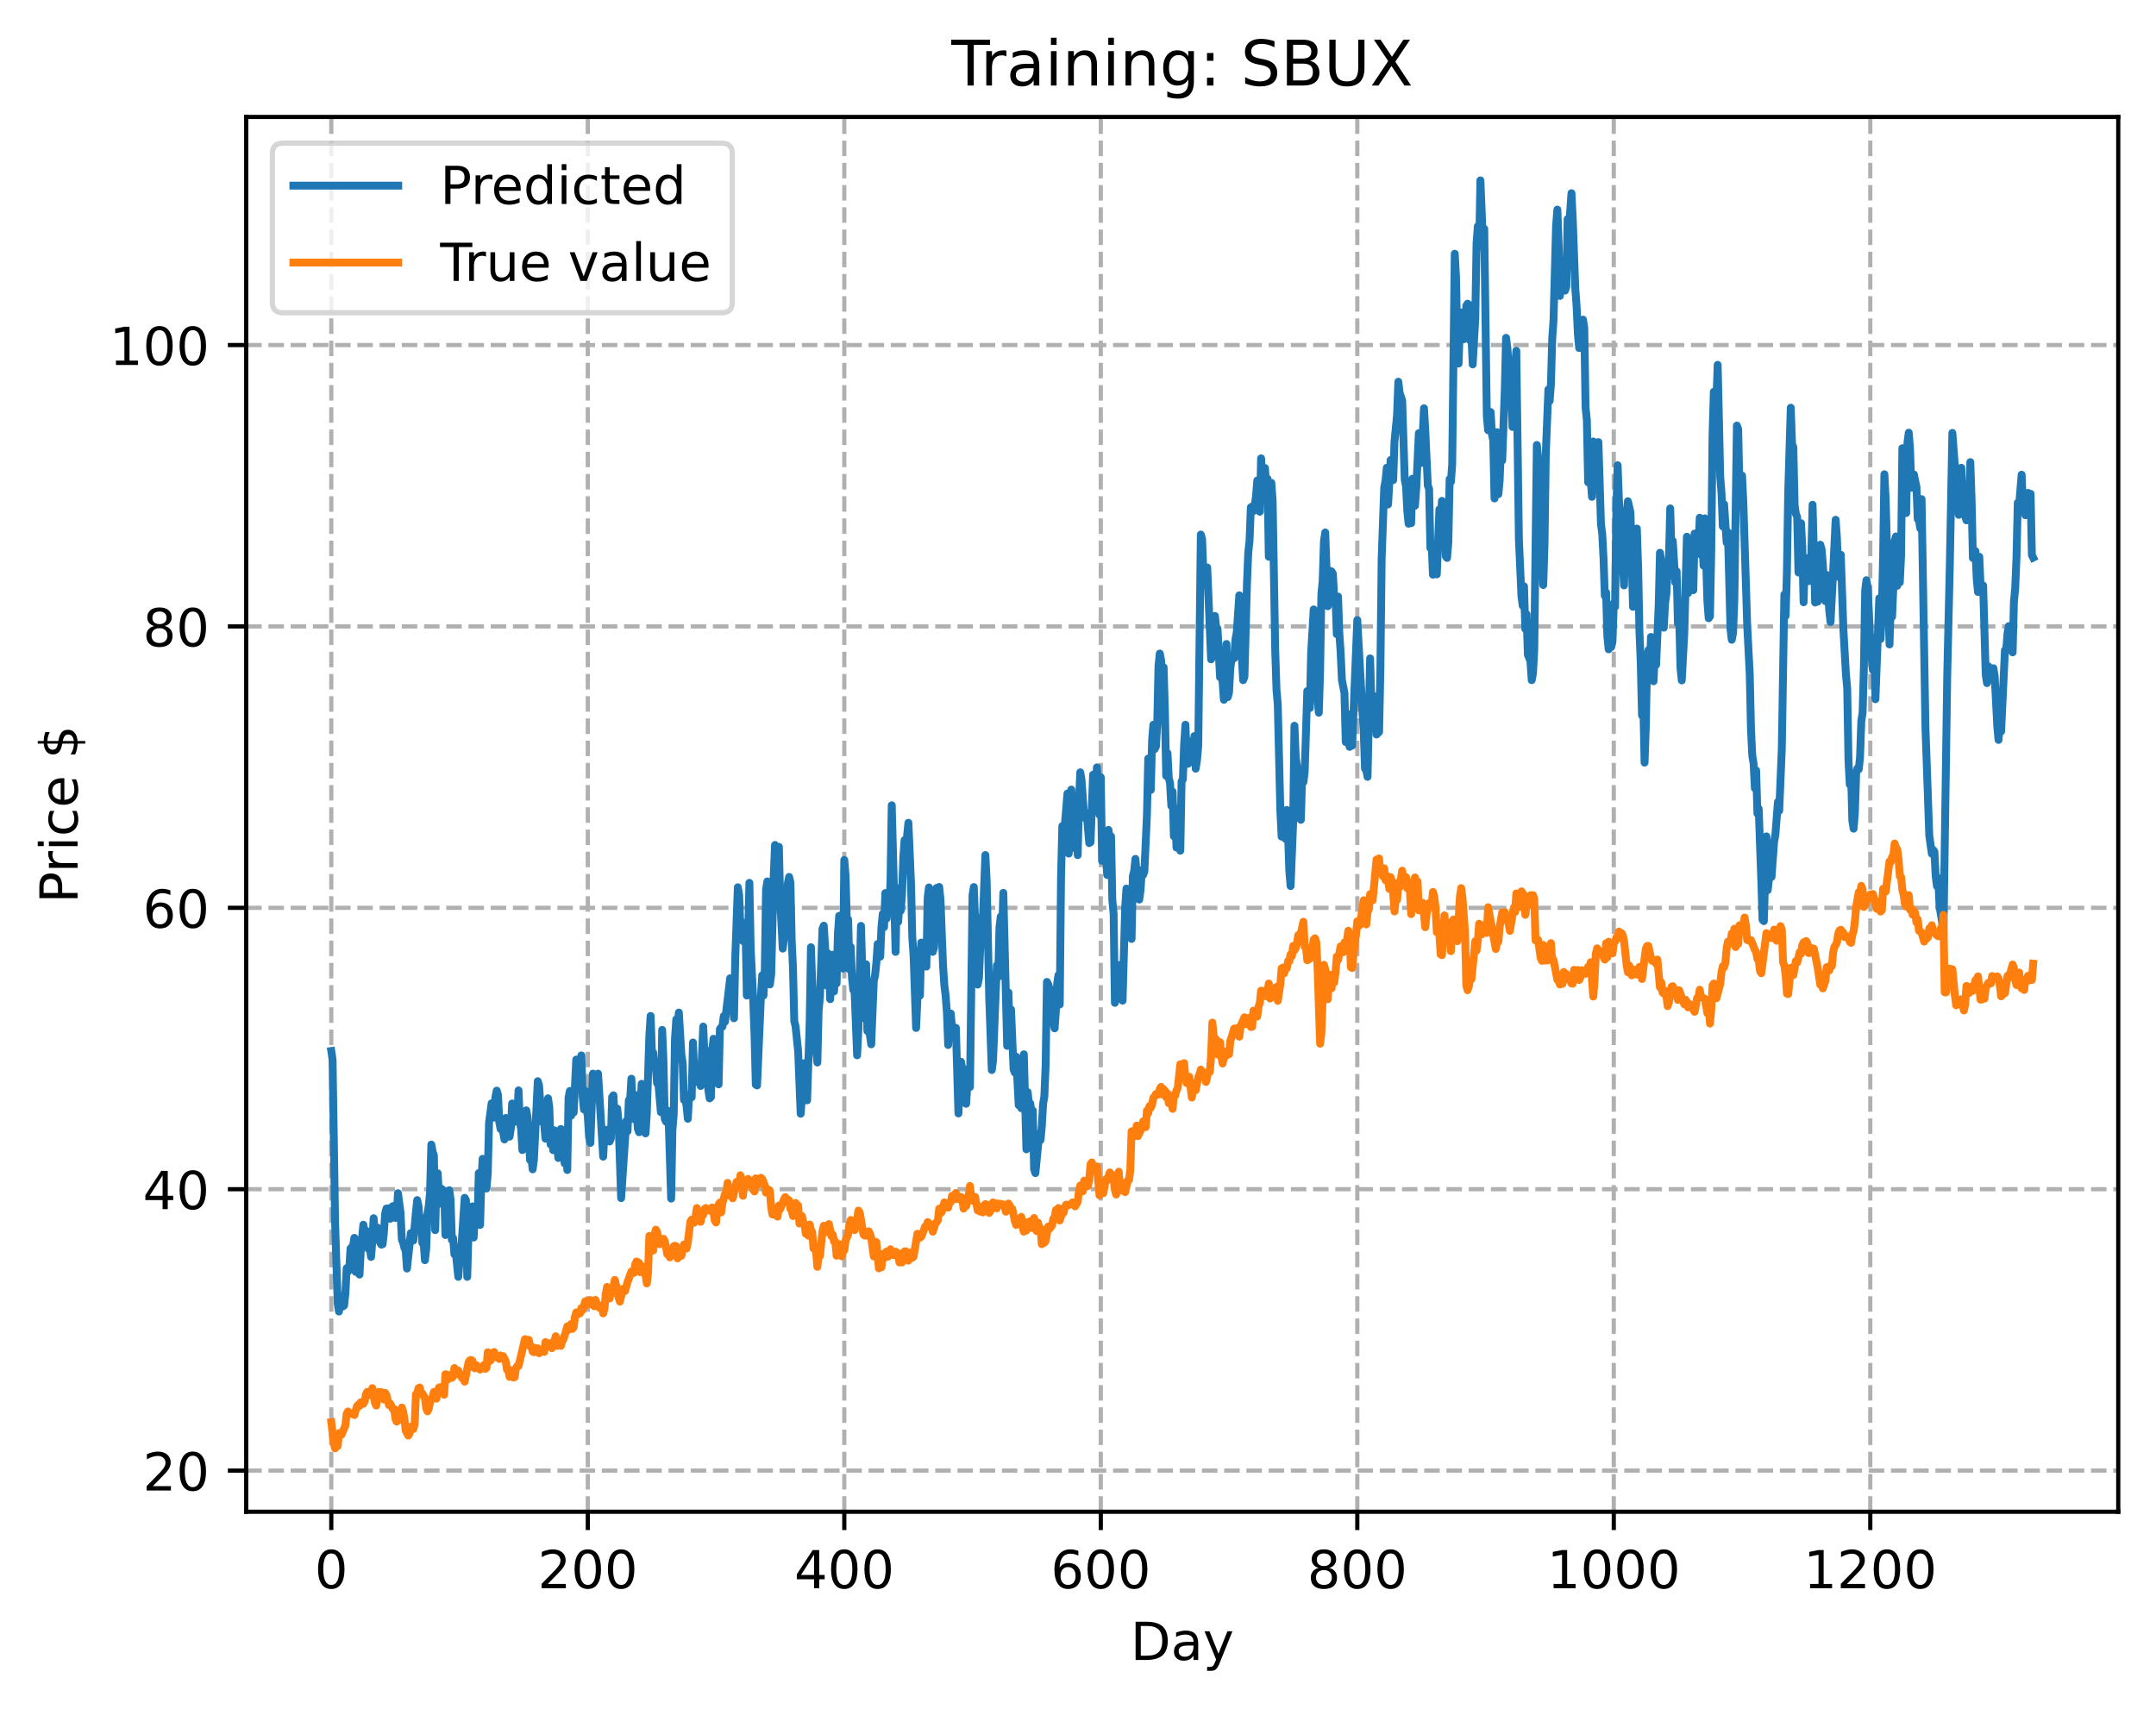 <?xml version="1.0" encoding="utf-8" standalone="no"?>
<!DOCTYPE svg PUBLIC "-//W3C//DTD SVG 1.1//EN"
  "http://www.w3.org/Graphics/SVG/1.1/DTD/svg11.dtd">
<!-- Created with matplotlib (https://matplotlib.org/) -->
<svg height="325.986pt" version="1.1" viewBox="0 0 411.286 325.986" width="411.286pt" xmlns="http://www.w3.org/2000/svg" xmlns:xlink="http://www.w3.org/1999/xlink">
 <defs>
  <style type="text/css">
*{stroke-linecap:butt;stroke-linejoin:round;}
  </style>
 </defs>
 <g id="figure_1">
  <g id="patch_1">
   <path d="M 0 325.986 
L 411.286 325.986 
L 411.286 0 
L 0 0 
z
" style="fill:#ffffff;"/>
  </g>
  <g id="axes_1">
   <g id="patch_2">
    <path d="M 46.966 288.43 
L 404.086 288.43 
L 404.086 22.318 
L 46.966 22.318 
z
" style="fill:#ffffff;"/>
   </g>
   <g id="matplotlib.axis_1">
    <g id="xtick_1">
     <g id="line2d_1">
      <path clip-path="url(#p61e02f934e)" d="M 63.198 288.43 
L 63.198 22.318 
" style="fill:none;stroke:#b0b0b0;stroke-dasharray:2.96,1.28;stroke-dashoffset:0;stroke-width:0.8;"/>
     </g>
     <g id="line2d_2">
      <defs>
       <path d="M 0 0 
L 0 3.5 
" id="ma25d998c13" style="stroke:#000000;stroke-width:0.8;"/>
      </defs>
      <g>
       <use style="stroke:#000000;stroke-width:0.8;" x="63.198" xlink:href="#ma25d998c13" y="288.43"/>
      </g>
     </g>
     <g id="text_1">
      <!-- 0 -->
      <defs>
       <path d="M 31.781 66.406 
Q 24.172 66.406 20.328 58.906 
Q 16.5 51.422 16.5 36.375 
Q 16.5 21.391 20.328 13.891 
Q 24.172 6.391 31.781 6.391 
Q 39.453 6.391 43.281 13.891 
Q 47.125 21.391 47.125 36.375 
Q 47.125 51.422 43.281 58.906 
Q 39.453 66.406 31.781 66.406 
z
M 31.781 74.219 
Q 44.047 74.219 50.516 64.516 
Q 56.984 54.828 56.984 36.375 
Q 56.984 17.969 50.516 8.266 
Q 44.047 -1.422 31.781 -1.422 
Q 19.531 -1.422 13.062 8.266 
Q 6.594 17.969 6.594 36.375 
Q 6.594 54.828 13.062 64.516 
Q 19.531 74.219 31.781 74.219 
z
" id="DejaVuSans-48"/>
      </defs>
      <g transform="translate(60.017 303.029)scale(0.1 -0.1)">
       <use xlink:href="#DejaVuSans-48"/>
      </g>
     </g>
    </g>
    <g id="xtick_2">
     <g id="line2d_3">
      <path clip-path="url(#p61e02f934e)" d="M 112.129 288.43 
L 112.129 22.318 
" style="fill:none;stroke:#b0b0b0;stroke-dasharray:2.96,1.28;stroke-dashoffset:0;stroke-width:0.8;"/>
     </g>
     <g id="line2d_4">
      <g>
       <use style="stroke:#000000;stroke-width:0.8;" x="112.129" xlink:href="#ma25d998c13" y="288.43"/>
      </g>
     </g>
     <g id="text_2">
      <!-- 200 -->
      <defs>
       <path d="M 19.188 8.297 
L 53.609 8.297 
L 53.609 0 
L 7.328 0 
L 7.328 8.297 
Q 12.938 14.109 22.625 23.891 
Q 32.328 33.688 34.812 36.531 
Q 39.547 41.844 41.422 45.531 
Q 43.312 49.219 43.312 52.781 
Q 43.312 58.594 39.234 62.25 
Q 35.156 65.922 28.609 65.922 
Q 23.969 65.922 18.812 64.312 
Q 13.672 62.703 7.812 59.422 
L 7.812 69.391 
Q 13.766 71.781 18.938 73 
Q 24.125 74.219 28.422 74.219 
Q 39.75 74.219 46.484 68.547 
Q 53.219 62.891 53.219 53.422 
Q 53.219 48.922 51.531 44.891 
Q 49.859 40.875 45.406 35.406 
Q 44.188 33.984 37.641 27.219 
Q 31.109 20.453 19.188 8.297 
z
" id="DejaVuSans-50"/>
      </defs>
      <g transform="translate(102.585 303.029)scale(0.1 -0.1)">
       <use xlink:href="#DejaVuSans-50"/>
       <use x="63.623" xlink:href="#DejaVuSans-48"/>
       <use x="127.246" xlink:href="#DejaVuSans-48"/>
      </g>
     </g>
    </g>
    <g id="xtick_3">
     <g id="line2d_5">
      <path clip-path="url(#p61e02f934e)" d="M 161.06 288.43 
L 161.06 22.318 
" style="fill:none;stroke:#b0b0b0;stroke-dasharray:2.96,1.28;stroke-dashoffset:0;stroke-width:0.8;"/>
     </g>
     <g id="line2d_6">
      <g>
       <use style="stroke:#000000;stroke-width:0.8;" x="161.06" xlink:href="#ma25d998c13" y="288.43"/>
      </g>
     </g>
     <g id="text_3">
      <!-- 400 -->
      <defs>
       <path d="M 37.797 64.312 
L 12.891 25.391 
L 37.797 25.391 
z
M 35.203 72.906 
L 47.609 72.906 
L 47.609 25.391 
L 58.016 25.391 
L 58.016 17.188 
L 47.609 17.188 
L 47.609 0 
L 37.797 0 
L 37.797 17.188 
L 4.891 17.188 
L 4.891 26.703 
z
" id="DejaVuSans-52"/>
      </defs>
      <g transform="translate(151.516 303.029)scale(0.1 -0.1)">
       <use xlink:href="#DejaVuSans-52"/>
       <use x="63.623" xlink:href="#DejaVuSans-48"/>
       <use x="127.246" xlink:href="#DejaVuSans-48"/>
      </g>
     </g>
    </g>
    <g id="xtick_4">
     <g id="line2d_7">
      <path clip-path="url(#p61e02f934e)" d="M 209.99 288.43 
L 209.99 22.318 
" style="fill:none;stroke:#b0b0b0;stroke-dasharray:2.96,1.28;stroke-dashoffset:0;stroke-width:0.8;"/>
     </g>
     <g id="line2d_8">
      <g>
       <use style="stroke:#000000;stroke-width:0.8;" x="209.99" xlink:href="#ma25d998c13" y="288.43"/>
      </g>
     </g>
     <g id="text_4">
      <!-- 600 -->
      <defs>
       <path d="M 33.016 40.375 
Q 26.375 40.375 22.484 35.828 
Q 18.609 31.297 18.609 23.391 
Q 18.609 15.531 22.484 10.953 
Q 26.375 6.391 33.016 6.391 
Q 39.656 6.391 43.531 10.953 
Q 47.406 15.531 47.406 23.391 
Q 47.406 31.297 43.531 35.828 
Q 39.656 40.375 33.016 40.375 
z
M 52.594 71.297 
L 52.594 62.312 
Q 48.875 64.062 45.094 64.984 
Q 41.312 65.922 37.594 65.922 
Q 27.828 65.922 22.672 59.328 
Q 17.531 52.734 16.797 39.406 
Q 19.672 43.656 24.016 45.922 
Q 28.375 48.188 33.594 48.188 
Q 44.578 48.188 50.953 41.516 
Q 57.328 34.859 57.328 23.391 
Q 57.328 12.156 50.688 5.359 
Q 44.047 -1.422 33.016 -1.422 
Q 20.359 -1.422 13.672 8.266 
Q 6.984 17.969 6.984 36.375 
Q 6.984 53.656 15.188 63.938 
Q 23.391 74.219 37.203 74.219 
Q 40.922 74.219 44.703 73.484 
Q 48.484 72.75 52.594 71.297 
z
" id="DejaVuSans-54"/>
      </defs>
      <g transform="translate(200.446 303.029)scale(0.1 -0.1)">
       <use xlink:href="#DejaVuSans-54"/>
       <use x="63.623" xlink:href="#DejaVuSans-48"/>
       <use x="127.246" xlink:href="#DejaVuSans-48"/>
      </g>
     </g>
    </g>
    <g id="xtick_5">
     <g id="line2d_9">
      <path clip-path="url(#p61e02f934e)" d="M 258.921 288.43 
L 258.921 22.318 
" style="fill:none;stroke:#b0b0b0;stroke-dasharray:2.96,1.28;stroke-dashoffset:0;stroke-width:0.8;"/>
     </g>
     <g id="line2d_10">
      <g>
       <use style="stroke:#000000;stroke-width:0.8;" x="258.921" xlink:href="#ma25d998c13" y="288.43"/>
      </g>
     </g>
     <g id="text_5">
      <!-- 800 -->
      <defs>
       <path d="M 31.781 34.625 
Q 24.75 34.625 20.719 30.859 
Q 16.703 27.094 16.703 20.516 
Q 16.703 13.922 20.719 10.156 
Q 24.75 6.391 31.781 6.391 
Q 38.812 6.391 42.859 10.172 
Q 46.922 13.969 46.922 20.516 
Q 46.922 27.094 42.891 30.859 
Q 38.875 34.625 31.781 34.625 
z
M 21.922 38.812 
Q 15.578 40.375 12.031 44.719 
Q 8.5 49.078 8.5 55.328 
Q 8.5 64.062 14.719 69.141 
Q 20.953 74.219 31.781 74.219 
Q 42.672 74.219 48.875 69.141 
Q 55.078 64.062 55.078 55.328 
Q 55.078 49.078 51.531 44.719 
Q 48 40.375 41.703 38.812 
Q 48.828 37.156 52.797 32.312 
Q 56.781 27.484 56.781 20.516 
Q 56.781 9.906 50.312 4.234 
Q 43.844 -1.422 31.781 -1.422 
Q 19.734 -1.422 13.25 4.234 
Q 6.781 9.906 6.781 20.516 
Q 6.781 27.484 10.781 32.312 
Q 14.797 37.156 21.922 38.812 
z
M 18.312 54.391 
Q 18.312 48.734 21.844 45.562 
Q 25.391 42.391 31.781 42.391 
Q 38.141 42.391 41.719 45.562 
Q 45.312 48.734 45.312 54.391 
Q 45.312 60.062 41.719 63.234 
Q 38.141 66.406 31.781 66.406 
Q 25.391 66.406 21.844 63.234 
Q 18.312 60.062 18.312 54.391 
z
" id="DejaVuSans-56"/>
      </defs>
      <g transform="translate(249.377 303.029)scale(0.1 -0.1)">
       <use xlink:href="#DejaVuSans-56"/>
       <use x="63.623" xlink:href="#DejaVuSans-48"/>
       <use x="127.246" xlink:href="#DejaVuSans-48"/>
      </g>
     </g>
    </g>
    <g id="xtick_6">
     <g id="line2d_11">
      <path clip-path="url(#p61e02f934e)" d="M 307.851 288.43 
L 307.851 22.318 
" style="fill:none;stroke:#b0b0b0;stroke-dasharray:2.96,1.28;stroke-dashoffset:0;stroke-width:0.8;"/>
     </g>
     <g id="line2d_12">
      <g>
       <use style="stroke:#000000;stroke-width:0.8;" x="307.851" xlink:href="#ma25d998c13" y="288.43"/>
      </g>
     </g>
     <g id="text_6">
      <!-- 1000 -->
      <defs>
       <path d="M 12.406 8.297 
L 28.516 8.297 
L 28.516 63.922 
L 10.984 60.406 
L 10.984 69.391 
L 28.422 72.906 
L 38.281 72.906 
L 38.281 8.297 
L 54.391 8.297 
L 54.391 0 
L 12.406 0 
z
" id="DejaVuSans-49"/>
      </defs>
      <g transform="translate(295.126 303.029)scale(0.1 -0.1)">
       <use xlink:href="#DejaVuSans-49"/>
       <use x="63.623" xlink:href="#DejaVuSans-48"/>
       <use x="127.246" xlink:href="#DejaVuSans-48"/>
       <use x="190.869" xlink:href="#DejaVuSans-48"/>
      </g>
     </g>
    </g>
    <g id="xtick_7">
     <g id="line2d_13">
      <path clip-path="url(#p61e02f934e)" d="M 356.782 288.43 
L 356.782 22.318 
" style="fill:none;stroke:#b0b0b0;stroke-dasharray:2.96,1.28;stroke-dashoffset:0;stroke-width:0.8;"/>
     </g>
     <g id="line2d_14">
      <g>
       <use style="stroke:#000000;stroke-width:0.8;" x="356.782" xlink:href="#ma25d998c13" y="288.43"/>
      </g>
     </g>
     <g id="text_7">
      <!-- 1200 -->
      <g transform="translate(344.057 303.029)scale(0.1 -0.1)">
       <use xlink:href="#DejaVuSans-49"/>
       <use x="63.623" xlink:href="#DejaVuSans-50"/>
       <use x="127.246" xlink:href="#DejaVuSans-48"/>
       <use x="190.869" xlink:href="#DejaVuSans-48"/>
      </g>
     </g>
    </g>
    <g id="text_8">
     <!-- Day -->
     <defs>
      <path d="M 19.672 64.797 
L 19.672 8.109 
L 31.594 8.109 
Q 46.688 8.109 53.688 14.938 
Q 60.688 21.781 60.688 36.531 
Q 60.688 51.172 53.688 57.984 
Q 46.688 64.797 31.594 64.797 
z
M 9.812 72.906 
L 30.078 72.906 
Q 51.266 72.906 61.172 64.094 
Q 71.094 55.281 71.094 36.531 
Q 71.094 17.672 61.125 8.828 
Q 51.172 0 30.078 0 
L 9.812 0 
z
" id="DejaVuSans-68"/>
      <path d="M 34.281 27.484 
Q 23.391 27.484 19.188 25 
Q 14.984 22.516 14.984 16.5 
Q 14.984 11.719 18.141 8.906 
Q 21.297 6.109 26.703 6.109 
Q 34.188 6.109 38.703 11.406 
Q 43.219 16.703 43.219 25.484 
L 43.219 27.484 
z
M 52.203 31.203 
L 52.203 0 
L 43.219 0 
L 43.219 8.297 
Q 40.141 3.328 35.547 0.953 
Q 30.953 -1.422 24.312 -1.422 
Q 15.922 -1.422 10.953 3.297 
Q 6 8.016 6 15.922 
Q 6 25.141 12.172 29.828 
Q 18.359 34.516 30.609 34.516 
L 43.219 34.516 
L 43.219 35.406 
Q 43.219 41.609 39.141 45 
Q 35.062 48.391 27.688 48.391 
Q 23 48.391 18.547 47.266 
Q 14.109 46.141 10.016 43.891 
L 10.016 52.203 
Q 14.938 54.109 19.578 55.047 
Q 24.219 56 28.609 56 
Q 40.484 56 46.344 49.844 
Q 52.203 43.703 52.203 31.203 
z
" id="DejaVuSans-97"/>
      <path d="M 32.172 -5.078 
Q 28.375 -14.844 24.75 -17.812 
Q 21.141 -20.797 15.094 -20.797 
L 7.906 -20.797 
L 7.906 -13.281 
L 13.188 -13.281 
Q 16.891 -13.281 18.938 -11.516 
Q 21 -9.766 23.484 -3.219 
L 25.094 0.875 
L 2.984 54.688 
L 12.5 54.688 
L 29.594 11.922 
L 46.688 54.688 
L 56.203 54.688 
z
" id="DejaVuSans-121"/>
     </defs>
     <g transform="translate(215.652 316.707)scale(0.1 -0.1)">
      <use xlink:href="#DejaVuSans-68"/>
      <use x="77.002" xlink:href="#DejaVuSans-97"/>
      <use x="138.281" xlink:href="#DejaVuSans-121"/>
     </g>
    </g>
   </g>
   <g id="matplotlib.axis_2">
    <g id="ytick_1">
     <g id="line2d_15">
      <path clip-path="url(#p61e02f934e)" d="M 46.966 280.575 
L 404.086 280.575 
" style="fill:none;stroke:#b0b0b0;stroke-dasharray:2.96,1.28;stroke-dashoffset:0;stroke-width:0.8;"/>
     </g>
     <g id="line2d_16">
      <defs>
       <path d="M 0 0 
L -3.5 0 
" id="m003b33b6d5" style="stroke:#000000;stroke-width:0.8;"/>
      </defs>
      <g>
       <use style="stroke:#000000;stroke-width:0.8;" x="46.966" xlink:href="#m003b33b6d5" y="280.575"/>
      </g>
     </g>
     <g id="text_9">
      <!-- 20 -->
      <g transform="translate(27.241 284.375)scale(0.1 -0.1)">
       <use xlink:href="#DejaVuSans-50"/>
       <use x="63.623" xlink:href="#DejaVuSans-48"/>
      </g>
     </g>
    </g>
    <g id="ytick_2">
     <g id="line2d_17">
      <path clip-path="url(#p61e02f934e)" d="M 46.966 226.89 
L 404.086 226.89 
" style="fill:none;stroke:#b0b0b0;stroke-dasharray:2.96,1.28;stroke-dashoffset:0;stroke-width:0.8;"/>
     </g>
     <g id="line2d_18">
      <g>
       <use style="stroke:#000000;stroke-width:0.8;" x="46.966" xlink:href="#m003b33b6d5" y="226.89"/>
      </g>
     </g>
     <g id="text_10">
      <!-- 40 -->
      <g transform="translate(27.241 230.689)scale(0.1 -0.1)">
       <use xlink:href="#DejaVuSans-52"/>
       <use x="63.623" xlink:href="#DejaVuSans-48"/>
      </g>
     </g>
    </g>
    <g id="ytick_3">
     <g id="line2d_19">
      <path clip-path="url(#p61e02f934e)" d="M 46.966 173.204 
L 404.086 173.204 
" style="fill:none;stroke:#b0b0b0;stroke-dasharray:2.96,1.28;stroke-dashoffset:0;stroke-width:0.8;"/>
     </g>
     <g id="line2d_20">
      <g>
       <use style="stroke:#000000;stroke-width:0.8;" x="46.966" xlink:href="#m003b33b6d5" y="173.204"/>
      </g>
     </g>
     <g id="text_11">
      <!-- 60 -->
      <g transform="translate(27.241 177.003)scale(0.1 -0.1)">
       <use xlink:href="#DejaVuSans-54"/>
       <use x="63.623" xlink:href="#DejaVuSans-48"/>
      </g>
     </g>
    </g>
    <g id="ytick_4">
     <g id="line2d_21">
      <path clip-path="url(#p61e02f934e)" d="M 46.966 119.519 
L 404.086 119.519 
" style="fill:none;stroke:#b0b0b0;stroke-dasharray:2.96,1.28;stroke-dashoffset:0;stroke-width:0.8;"/>
     </g>
     <g id="line2d_22">
      <g>
       <use style="stroke:#000000;stroke-width:0.8;" x="46.966" xlink:href="#m003b33b6d5" y="119.519"/>
      </g>
     </g>
     <g id="text_12">
      <!-- 80 -->
      <g transform="translate(27.241 123.318)scale(0.1 -0.1)">
       <use xlink:href="#DejaVuSans-56"/>
       <use x="63.623" xlink:href="#DejaVuSans-48"/>
      </g>
     </g>
    </g>
    <g id="ytick_5">
     <g id="line2d_23">
      <path clip-path="url(#p61e02f934e)" d="M 46.966 65.833 
L 404.086 65.833 
" style="fill:none;stroke:#b0b0b0;stroke-dasharray:2.96,1.28;stroke-dashoffset:0;stroke-width:0.8;"/>
     </g>
     <g id="line2d_24">
      <g>
       <use style="stroke:#000000;stroke-width:0.8;" x="46.966" xlink:href="#m003b33b6d5" y="65.833"/>
      </g>
     </g>
     <g id="text_13">
      <!-- 100 -->
      <g transform="translate(20.878 69.632)scale(0.1 -0.1)">
       <use xlink:href="#DejaVuSans-49"/>
       <use x="63.623" xlink:href="#DejaVuSans-48"/>
       <use x="127.246" xlink:href="#DejaVuSans-48"/>
      </g>
     </g>
    </g>
    <g id="text_14">
     <!-- Price $ -->
     <defs>
      <path d="M 19.672 64.797 
L 19.672 37.406 
L 32.078 37.406 
Q 38.969 37.406 42.719 40.969 
Q 46.484 44.531 46.484 51.125 
Q 46.484 57.672 42.719 61.234 
Q 38.969 64.797 32.078 64.797 
z
M 9.812 72.906 
L 32.078 72.906 
Q 44.344 72.906 50.609 67.359 
Q 56.891 61.812 56.891 51.125 
Q 56.891 40.328 50.609 34.812 
Q 44.344 29.297 32.078 29.297 
L 19.672 29.297 
L 19.672 0 
L 9.812 0 
z
" id="DejaVuSans-80"/>
      <path d="M 41.109 46.297 
Q 39.594 47.172 37.812 47.578 
Q 36.031 48 33.891 48 
Q 26.266 48 22.188 43.047 
Q 18.109 38.094 18.109 28.812 
L 18.109 0 
L 9.078 0 
L 9.078 54.688 
L 18.109 54.688 
L 18.109 46.188 
Q 20.953 51.172 25.484 53.578 
Q 30.031 56 36.531 56 
Q 37.453 56 38.578 55.875 
Q 39.703 55.766 41.062 55.516 
z
" id="DejaVuSans-114"/>
      <path d="M 9.422 54.688 
L 18.406 54.688 
L 18.406 0 
L 9.422 0 
z
M 9.422 75.984 
L 18.406 75.984 
L 18.406 64.594 
L 9.422 64.594 
z
" id="DejaVuSans-105"/>
      <path d="M 48.781 52.594 
L 48.781 44.188 
Q 44.969 46.297 41.141 47.344 
Q 37.312 48.391 33.406 48.391 
Q 24.656 48.391 19.812 42.844 
Q 14.984 37.312 14.984 27.297 
Q 14.984 17.281 19.812 11.734 
Q 24.656 6.203 33.406 6.203 
Q 37.312 6.203 41.141 7.25 
Q 44.969 8.297 48.781 10.406 
L 48.781 2.094 
Q 45.016 0.344 40.984 -0.531 
Q 36.969 -1.422 32.422 -1.422 
Q 20.062 -1.422 12.781 6.344 
Q 5.516 14.109 5.516 27.297 
Q 5.516 40.672 12.859 48.328 
Q 20.219 56 33.016 56 
Q 37.156 56 41.109 55.141 
Q 45.062 54.297 48.781 52.594 
z
" id="DejaVuSans-99"/>
      <path d="M 56.203 29.594 
L 56.203 25.203 
L 14.891 25.203 
Q 15.484 15.922 20.484 11.062 
Q 25.484 6.203 34.422 6.203 
Q 39.594 6.203 44.453 7.469 
Q 49.312 8.734 54.109 11.281 
L 54.109 2.781 
Q 49.266 0.734 44.188 -0.344 
Q 39.109 -1.422 33.891 -1.422 
Q 20.797 -1.422 13.156 6.188 
Q 5.516 13.812 5.516 26.812 
Q 5.516 40.234 12.766 48.109 
Q 20.016 56 32.328 56 
Q 43.359 56 49.781 48.891 
Q 56.203 41.797 56.203 29.594 
z
M 47.219 32.234 
Q 47.125 39.594 43.094 43.984 
Q 39.062 48.391 32.422 48.391 
Q 24.906 48.391 20.391 44.141 
Q 15.875 39.891 15.188 32.172 
z
" id="DejaVuSans-101"/>
      <path id="DejaVuSans-32"/>
      <path d="M 33.797 -14.703 
L 28.906 -14.703 
L 28.859 0 
Q 23.734 0.094 18.609 1.188 
Q 13.484 2.297 8.297 4.5 
L 8.297 13.281 
Q 13.281 10.156 18.375 8.562 
Q 23.484 6.984 28.906 6.938 
L 28.906 29.203 
Q 18.109 30.953 13.203 35.156 
Q 8.297 39.359 8.297 46.688 
Q 8.297 54.641 13.625 59.219 
Q 18.953 63.812 28.906 64.5 
L 28.906 75.984 
L 33.797 75.984 
L 33.797 64.656 
Q 38.328 64.453 42.578 63.688 
Q 46.828 62.938 50.875 61.625 
L 50.875 53.078 
Q 46.828 55.125 42.547 56.25 
Q 38.281 57.375 33.797 57.562 
L 33.797 36.719 
Q 44.875 35.016 50.094 30.609 
Q 55.328 26.219 55.328 18.609 
Q 55.328 10.359 49.781 5.594 
Q 44.234 0.828 33.797 0.094 
z
M 28.906 37.594 
L 28.906 57.625 
Q 23.25 56.984 20.266 54.391 
Q 17.281 51.812 17.281 47.516 
Q 17.281 43.312 20.031 40.969 
Q 22.797 38.625 28.906 37.594 
z
M 33.797 28.219 
L 33.797 7.078 
Q 39.984 7.906 43.141 10.594 
Q 46.297 13.281 46.297 17.672 
Q 46.297 21.969 43.281 24.5 
Q 40.281 27.047 33.797 28.219 
z
" id="DejaVuSans-36"/>
     </defs>
     <g transform="translate(14.798 172.342)rotate(-90)scale(0.1 -0.1)">
      <use xlink:href="#DejaVuSans-80"/>
      <use x="58.553" xlink:href="#DejaVuSans-114"/>
      <use x="99.666" xlink:href="#DejaVuSans-105"/>
      <use x="127.449" xlink:href="#DejaVuSans-99"/>
      <use x="182.43" xlink:href="#DejaVuSans-101"/>
      <use x="243.953" xlink:href="#DejaVuSans-32"/>
      <use x="275.74" xlink:href="#DejaVuSans-36"/>
     </g>
    </g>
   </g>
   <g id="line2d_25">
    <path clip-path="url(#p61e02f934e)" d="M 63.198 200.524 
L 63.443 202.211 
L 63.932 233.519 
L 64.422 248.686 
L 64.666 250.235 
L 64.911 247.186 
L 65.156 248.649 
L 65.4 249.265 
L 65.645 249.09 
L 65.89 246.774 
L 66.134 241.957 
L 66.379 242.617 
L 66.623 242.168 
L 66.868 238.205 
L 67.357 237.66 
L 67.602 236.177 
L 67.847 242.668 
L 68.091 242.161 
L 68.336 242.504 
L 68.581 243.186 
L 68.825 238.496 
L 69.315 233.664 
L 69.559 235.185 
L 69.804 234.783 
L 70.049 237.834 
L 70.293 238.313 
L 70.538 237.833 
L 70.783 239.813 
L 71.027 236.858 
L 71.272 232.43 
L 71.517 235.289 
L 71.761 234.961 
L 72.006 234.226 
L 72.495 237.049 
L 72.74 237.472 
L 72.984 237.395 
L 73.229 235.185 
L 73.474 231.505 
L 73.718 230.577 
L 73.963 231.674 
L 74.208 230.516 
L 74.452 232.532 
L 74.697 230.443 
L 74.942 230.121 
L 75.431 232.371 
L 75.676 231.605 
L 75.92 227.653 
L 76.41 231.386 
L 76.654 236.501 
L 76.899 237.09 
L 77.144 238.079 
L 77.388 238.586 
L 77.633 242.033 
L 78.367 235.262 
L 78.611 236.457 
L 78.856 236.68 
L 79.345 231.216 
L 79.59 228.97 
L 79.835 230.103 
L 80.079 233.24 
L 80.324 232.308 
L 80.569 237.15 
L 80.813 236.947 
L 81.058 240.439 
L 81.303 238.334 
L 81.547 231.627 
L 81.792 230.09 
L 82.037 227.578 
L 82.281 218.377 
L 82.526 219.733 
L 82.771 220.462 
L 83.015 234.709 
L 83.26 225.761 
L 83.505 223.853 
L 83.749 228.448 
L 83.994 229.653 
L 84.239 226.825 
L 84.483 229.378 
L 84.728 227.155 
L 84.972 235.636 
L 85.217 232.705 
L 85.462 228.431 
L 85.706 227.092 
L 85.951 228.841 
L 86.196 236.563 
L 86.44 236.222 
L 86.685 239.332 
L 86.93 238.767 
L 87.419 243.615 
L 87.664 240.508 
L 87.908 239.612 
L 88.642 228.544 
L 88.887 228.974 
L 89.132 243.62 
L 89.376 234.966 
L 89.621 235.562 
L 89.866 230.296 
L 90.11 230.172 
L 90.355 236.117 
L 90.599 231.507 
L 90.844 232.981 
L 91.089 232.805 
L 91.333 223.82 
L 91.578 233.716 
L 91.823 225.49 
L 92.067 221.097 
L 92.312 226.273 
L 92.557 225.271 
L 92.801 226.759 
L 93.046 223.946 
L 93.291 214.179 
L 93.78 210.504 
L 94.025 212.437 
L 94.269 213.238 
L 94.514 209.275 
L 94.759 208.083 
L 95.003 208.922 
L 95.248 214.099 
L 95.493 215.413 
L 95.737 214.557 
L 96.227 217.399 
L 96.471 213.308 
L 96.96 214.84 
L 97.205 216.877 
L 97.45 215.307 
L 97.694 210.54 
L 97.939 214.169 
L 98.184 212.576 
L 98.428 213.696 
L 98.673 213.435 
L 98.918 208.037 
L 99.162 214.004 
L 99.407 215.328 
L 99.652 219.426 
L 99.896 217.473 
L 100.141 213.367 
L 100.386 211.844 
L 100.63 213.1 
L 101.12 221.34 
L 101.364 220.608 
L 101.609 223.098 
L 101.854 221.259 
L 102.587 206.284 
L 102.832 207.091 
L 103.321 213.994 
L 103.566 211.599 
L 104.055 217.258 
L 104.3 211.049 
L 104.545 209.547 
L 104.789 211.297 
L 105.034 218.359 
L 105.279 215.93 
L 105.523 219.443 
L 105.768 215.66 
L 106.257 218.069 
L 106.502 220.939 
L 106.747 216.772 
L 106.991 215.403 
L 107.236 216.755 
L 107.481 220.19 
L 107.725 221.978 
L 107.97 217.96 
L 108.215 223.232 
L 108.459 209.392 
L 108.704 208.152 
L 108.948 212.867 
L 109.193 212.144 
L 109.438 212.258 
L 109.927 202.161 
L 110.172 202.583 
L 110.416 205.058 
L 110.661 204.313 
L 110.906 201.365 
L 111.15 209.168 
L 111.395 211.681 
L 111.64 208.126 
L 111.884 211.357 
L 112.129 213.007 
L 112.374 216.932 
L 112.618 218.064 
L 113.108 204.844 
L 113.597 205.512 
L 113.842 205.65 
L 114.086 204.847 
L 115.065 220.687 
L 115.309 216.06 
L 115.554 215.553 
L 115.799 217.559 
L 116.043 217.171 
L 116.288 217.798 
L 116.533 217.221 
L 116.777 209.303 
L 117.022 208.978 
L 117.267 213.665 
L 117.511 215.421 
L 117.756 211.519 
L 118.001 214.252 
L 118.49 228.6 
L 119.469 213.879 
L 119.713 215.824 
L 119.958 209.903 
L 120.203 209.817 
L 120.447 205.811 
L 120.692 211.377 
L 120.936 213.516 
L 121.181 208.922 
L 121.426 211.497 
L 121.67 215.328 
L 121.915 216.025 
L 122.404 206.79 
L 122.894 210.961 
L 123.138 216.25 
L 123.383 212.524 
L 123.872 197.6 
L 124.117 193.84 
L 124.362 200.822 
L 124.606 200.843 
L 124.851 203.253 
L 125.096 203.372 
L 125.34 206.664 
L 125.585 206.671 
L 126.074 212.206 
L 126.319 196.491 
L 126.563 202.275 
L 126.808 213.46 
L 127.053 214.015 
L 127.297 211.876 
L 127.542 213.414 
L 128.031 228.692 
L 128.276 215.567 
L 128.521 212.59 
L 128.765 198.094 
L 129.01 194.484 
L 129.255 196.122 
L 129.499 193.192 
L 129.989 201.246 
L 130.233 202.88 
L 130.478 209.857 
L 130.723 209.676 
L 130.967 210.959 
L 131.212 213.461 
L 131.457 208.873 
L 131.946 209.356 
L 132.191 198.898 
L 132.435 204.66 
L 132.68 206.418 
L 132.924 204.611 
L 133.169 205.694 
L 133.414 206.177 
L 133.658 207.204 
L 134.148 195.863 
L 134.392 201.459 
L 134.637 200.333 
L 134.882 200.694 
L 135.126 208.006 
L 135.371 209.567 
L 135.616 209.329 
L 135.86 200.618 
L 136.105 198.192 
L 136.35 203.815 
L 136.594 203.551 
L 136.839 201.933 
L 137.084 206.892 
L 137.328 196.358 
L 137.573 196.003 
L 137.818 195.884 
L 138.062 193.869 
L 138.307 194.941 
L 138.796 190.778 
L 139.285 186.651 
L 139.53 191.045 
L 139.775 189.177 
L 140.019 194.278 
L 140.264 182.528 
L 140.753 169.28 
L 140.998 170.772 
L 141.243 176.861 
L 141.732 179.553 
L 141.977 176.07 
L 142.221 177.095 
L 142.466 189.942 
L 142.955 168.442 
L 143.2 180.884 
L 143.689 190.94 
L 143.934 197.416 
L 144.178 206.956 
L 144.423 207.095 
L 145.157 190.049 
L 145.402 186.074 
L 145.646 189.938 
L 145.891 185.083 
L 146.136 169.715 
L 146.38 168.164 
L 146.625 173.056 
L 146.87 187.825 
L 147.114 185.941 
L 147.604 166.963 
L 147.848 161.214 
L 148.093 163.504 
L 148.338 166.886 
L 148.582 161.575 
L 148.827 171.514 
L 149.316 180.992 
L 149.561 178.85 
L 149.806 172.126 
L 150.05 171.982 
L 150.295 168.49 
L 150.539 167.307 
L 150.784 168.374 
L 151.029 179.474 
L 151.273 184.731 
L 151.518 194.818 
L 151.763 195.8 
L 152.252 200.546 
L 152.741 212.501 
L 153.475 202.835 
L 153.72 208.832 
L 153.965 209.941 
L 154.454 195.122 
L 154.699 180.726 
L 155.188 194.823 
L 155.922 202.726 
L 156.166 192.794 
L 156.411 190.285 
L 156.9 177.19 
L 157.145 176.611 
L 157.39 180.54 
L 157.634 188.002 
L 157.879 181.834 
L 158.124 184.226 
L 158.368 190.638 
L 158.613 184.601 
L 158.858 182.167 
L 159.102 189.16 
L 159.347 184.468 
L 159.592 187.628 
L 159.836 178.289 
L 160.081 174.736 
L 160.326 180.054 
L 160.57 179.946 
L 160.815 184.803 
L 161.06 164.079 
L 161.304 166.99 
L 161.549 175.846 
L 161.794 175.427 
L 162.038 184.959 
L 162.283 180.652 
L 162.527 186.524 
L 162.772 188.879 
L 163.017 188.975 
L 163.506 201.352 
L 163.751 196.326 
L 164.24 176.65 
L 164.485 184.612 
L 164.974 194.342 
L 165.219 183.977 
L 165.463 196.71 
L 165.708 196.499 
L 165.953 197.529 
L 166.197 199.254 
L 166.687 187.144 
L 166.931 186.078 
L 167.176 183.705 
L 167.421 180.109 
L 167.665 180.32 
L 167.91 182.529 
L 168.154 176.775 
L 168.399 174.355 
L 168.644 176.892 
L 168.888 170.394 
L 169.133 175.253 
L 169.378 171.198 
L 169.622 172.429 
L 169.867 168.629 
L 170.112 153.643 
L 170.846 181.621 
L 171.09 169.437 
L 171.335 175.888 
L 171.58 172.512 
L 171.824 173.761 
L 172.069 170.726 
L 172.314 163.663 
L 172.558 160.285 
L 172.803 164.397 
L 173.048 159.373 
L 173.292 156.976 
L 173.782 168.378 
L 174.026 178.77 
L 174.271 182.2 
L 174.76 196.133 
L 175.005 190.61 
L 175.249 181.357 
L 175.494 189.962 
L 175.739 179.841 
L 175.983 180.876 
L 176.228 181.293 
L 176.717 184.423 
L 176.962 171.334 
L 177.207 169.314 
L 177.451 179.664 
L 177.696 180.027 
L 177.941 181.611 
L 178.185 180.808 
L 178.43 173.37 
L 178.675 169.417 
L 178.919 174.681 
L 179.164 169.223 
L 179.409 171.656 
L 179.898 184.239 
L 180.142 187.953 
L 180.387 189.914 
L 180.632 193.086 
L 180.876 199.381 
L 181.121 193.718 
L 181.366 193.367 
L 181.61 196.014 
L 181.855 196.085 
L 182.1 197.731 
L 182.344 196.1 
L 182.834 212.444 
L 183.323 202.579 
L 183.812 205.409 
L 184.057 204.055 
L 184.302 210.597 
L 184.546 206.85 
L 184.791 206.411 
L 185.036 207.387 
L 185.525 170.775 
L 185.77 169.242 
L 186.014 175.62 
L 186.259 175.21 
L 186.503 187.857 
L 186.748 186.583 
L 187.237 174.961 
L 187.482 175.738 
L 187.971 163.136 
L 188.216 167.968 
L 188.705 190.347 
L 189.195 204.16 
L 189.439 202.325 
L 189.929 189.731 
L 190.173 184.15 
L 190.418 186.414 
L 190.663 176.945 
L 190.907 174.872 
L 191.152 178.808 
L 191.397 170.341 
L 192.13 199.543 
L 192.375 189.362 
L 192.62 197.911 
L 192.864 192.599 
L 193.354 204.059 
L 193.598 204.657 
L 193.843 201.603 
L 194.332 210.871 
L 194.577 208.365 
L 194.822 211.445 
L 195.066 208.592 
L 195.311 201.154 
L 195.8 219.281 
L 196.045 208.37 
L 196.29 210.829 
L 196.534 210.519 
L 196.779 212.327 
L 197.024 211.887 
L 197.268 223.093 
L 197.513 223.824 
L 198.247 216.302 
L 198.491 217.52 
L 198.736 214.977 
L 198.981 210.636 
L 199.225 209.165 
L 199.47 203.252 
L 199.715 187.345 
L 199.959 187.784 
L 200.204 188.674 
L 200.449 190.982 
L 200.693 195.017 
L 200.938 194.923 
L 201.183 196.205 
L 201.427 192.762 
L 201.672 187.632 
L 201.917 186.036 
L 202.161 191.654 
L 202.406 167.343 
L 202.651 157.61 
L 202.895 160.227 
L 203.629 151.399 
L 203.874 162.862 
L 204.363 150.648 
L 204.852 161.785 
L 205.342 157.285 
L 205.586 163.156 
L 205.831 152.865 
L 206.076 147.351 
L 206.32 148.826 
L 206.81 155.793 
L 207.054 156.152 
L 207.299 155.19 
L 207.788 160.857 
L 208.033 160.697 
L 208.522 147.806 
L 208.767 147.779 
L 209.012 150.354 
L 209.256 146.408 
L 209.746 155.481 
L 209.99 148.299 
L 210.235 164.236 
L 210.479 159.403 
L 210.724 162.572 
L 210.969 163.338 
L 211.213 166.94 
L 211.458 158.344 
L 211.703 159.914 
L 211.947 159.579 
L 212.192 171.736 
L 212.437 174.31 
L 212.681 191.34 
L 213.171 188.238 
L 213.415 189.012 
L 213.66 184.1 
L 214.149 190.92 
L 214.639 173.207 
L 214.883 169.534 
L 215.128 177.846 
L 215.373 177.86 
L 215.617 177.667 
L 215.862 179.143 
L 216.106 167.165 
L 216.351 166.249 
L 216.596 163.867 
L 216.84 166.746 
L 217.085 167.862 
L 217.33 171.633 
L 217.574 169.836 
L 217.819 166.007 
L 218.064 166.936 
L 218.308 166.233 
L 218.798 155.399 
L 219.042 144.728 
L 219.287 149.984 
L 219.532 150.727 
L 219.776 141.262 
L 220.021 138.271 
L 220.266 142.932 
L 220.51 142.442 
L 220.755 138.127 
L 221 127.055 
L 221.244 124.689 
L 221.489 125.938 
L 221.734 130.383 
L 221.978 127.306 
L 222.223 135.728 
L 222.467 148.039 
L 222.712 143.697 
L 222.957 148.432 
L 223.201 149.445 
L 223.446 153.767 
L 223.691 151.047 
L 223.935 159.566 
L 224.18 154.188 
L 224.425 161.703 
L 224.669 155.993 
L 225.159 162.313 
L 225.403 149.071 
L 225.648 148.701 
L 225.893 141.923 
L 226.137 138.271 
L 226.382 144.959 
L 226.627 145.732 
L 226.871 144.71 
L 227.116 141.431 
L 227.605 143.673 
L 227.85 140.435 
L 228.094 146.66 
L 228.339 145.084 
L 228.584 142.222 
L 229.073 101.989 
L 229.318 102.874 
L 229.562 109.312 
L 229.807 110.067 
L 230.296 108.268 
L 231.03 125.802 
L 231.275 125.182 
L 231.764 117.518 
L 232.009 119.792 
L 232.254 119.931 
L 232.743 129.223 
L 232.988 126.966 
L 233.477 133.519 
L 233.722 129.628 
L 233.966 122.866 
L 234.211 133.007 
L 234.455 132.095 
L 234.7 127.526 
L 234.945 125.612 
L 235.434 125.595 
L 235.679 122.031 
L 235.923 120.689 
L 236.413 113.585 
L 236.657 121.393 
L 237.147 129.777 
L 237.391 129.12 
L 237.881 111.226 
L 238.125 105.346 
L 238.37 103.114 
L 238.615 96.79 
L 238.859 96.634 
L 239.104 97.51 
L 239.349 96.524 
L 239.593 94.753 
L 239.838 91.676 
L 240.082 96.071 
L 240.327 97.634 
L 240.572 87.45 
L 240.816 91.952 
L 241.061 89.748 
L 241.306 89.289 
L 241.55 92.651 
L 241.795 91.336 
L 242.04 106.227 
L 242.529 92.121 
L 242.774 95.574 
L 243.263 124.018 
L 243.508 131.616 
L 243.752 134.403 
L 244.242 154.667 
L 244.486 159.626 
L 244.731 156.391 
L 244.976 157.164 
L 245.22 160.053 
L 245.465 154.536 
L 245.709 159.06 
L 245.954 166.211 
L 246.199 169.061 
L 246.688 156.874 
L 246.933 138.47 
L 247.177 144.385 
L 247.422 146.274 
L 247.667 150.197 
L 247.911 149.559 
L 248.156 156.422 
L 248.401 148.166 
L 248.645 149.227 
L 248.89 147.247 
L 249.379 131.85 
L 249.624 135.05 
L 249.869 135.096 
L 250.113 124.615 
L 250.603 116.268 
L 251.092 122.064 
L 251.337 133.059 
L 251.581 135.982 
L 251.826 128.062 
L 252.07 113.345 
L 252.315 110.842 
L 252.56 103.235 
L 252.804 101.593 
L 253.294 115.668 
L 253.538 114.671 
L 253.783 108.921 
L 254.028 109.046 
L 254.272 109.489 
L 254.517 114.31 
L 254.762 113.74 
L 255.006 120.996 
L 255.251 113.823 
L 255.496 120.815 
L 255.74 124.374 
L 255.985 129.702 
L 256.474 132.248 
L 256.719 141.578 
L 256.964 140.462 
L 257.208 140.776 
L 257.453 142.5 
L 257.697 136.225 
L 257.942 142.263 
L 258.921 118.306 
L 259.899 135.736 
L 260.144 139.322 
L 260.389 146.655 
L 260.633 146.893 
L 260.878 148.219 
L 261.367 125.621 
L 261.612 134.445 
L 261.857 135.839 
L 262.101 134.915 
L 262.346 132.865 
L 262.591 140.144 
L 263.08 139.652 
L 263.325 127.858 
L 263.569 106.599 
L 264.058 93.004 
L 264.303 91.748 
L 264.548 89.245 
L 264.792 96.25 
L 265.282 87.765 
L 265.526 91.394 
L 265.771 91.605 
L 266.016 84.305 
L 266.505 79.199 
L 266.75 72.828 
L 266.994 74.953 
L 267.484 76.397 
L 267.973 91.528 
L 268.218 92.819 
L 268.462 97.48 
L 268.707 99.925 
L 268.952 96.165 
L 269.196 99.831 
L 269.441 91.338 
L 269.93 96.5 
L 270.175 93.082 
L 270.664 82.647 
L 270.909 86.912 
L 271.153 88.336 
L 271.643 77.896 
L 271.887 82.017 
L 272.377 92.644 
L 272.621 93.279 
L 272.866 104.566 
L 273.111 103.986 
L 273.355 109.65 
L 273.6 104.489 
L 273.845 105.69 
L 274.089 109.581 
L 274.579 97.202 
L 274.823 99.842 
L 275.068 95.566 
L 275.313 99.602 
L 275.557 96.46 
L 275.802 106.136 
L 276.046 106.454 
L 276.291 103.447 
L 276.536 91.41 
L 276.78 91.932 
L 277.025 88.632 
L 277.514 48.409 
L 277.759 52.939 
L 278.004 66.525 
L 278.248 69.368 
L 278.493 61.899 
L 278.738 59.61 
L 278.982 63.644 
L 279.227 64.728 
L 279.472 64.557 
L 279.716 58.321 
L 279.961 57.941 
L 280.206 58.11 
L 280.45 64.974 
L 280.695 64.217 
L 280.94 69.524 
L 281.429 60.69 
L 281.673 46.424 
L 281.918 43.136 
L 282.163 47.104 
L 282.407 34.414 
L 282.897 46.432 
L 283.141 43.65 
L 283.631 79.425 
L 283.875 82.086 
L 284.12 78.788 
L 284.365 78.614 
L 284.609 82.845 
L 284.854 84.001 
L 285.099 95.104 
L 285.343 85.285 
L 285.588 82.461 
L 285.833 94.292 
L 286.077 91.675 
L 286.322 85.425 
L 286.567 87.871 
L 287.056 74.453 
L 287.301 64.454 
L 287.545 66.345 
L 287.79 69.799 
L 288.034 70.791 
L 288.279 72.659 
L 288.524 81.452 
L 288.768 73.804 
L 289.258 66.928 
L 289.747 102.865 
L 290.236 113.745 
L 290.481 115.603 
L 290.726 111.856 
L 290.97 120.003 
L 291.215 117.189 
L 291.46 124.924 
L 291.949 126.108 
L 292.194 129.771 
L 292.438 128.459 
L 292.683 123.894 
L 293.172 84.9 
L 293.661 90.359 
L 293.906 103.45 
L 294.151 104.144 
L 294.395 111.614 
L 294.64 103.58 
L 294.885 86.473 
L 295.374 74.308 
L 295.619 76.505 
L 295.863 73.221 
L 296.108 64.599 
L 296.353 61.149 
L 296.842 43.102 
L 297.087 39.991 
L 297.331 46.432 
L 297.576 56.467 
L 298.065 49.719 
L 298.555 55.445 
L 298.799 54.699 
L 299.044 41.79 
L 299.289 43.778 
L 299.778 36.857 
L 300.022 41.769 
L 300.512 55.137 
L 300.756 58.402 
L 301.001 63.682 
L 301.246 66.405 
L 301.49 61.697 
L 301.735 66.128 
L 301.98 60.985 
L 302.224 62.584 
L 302.469 77.787 
L 302.714 80.158 
L 302.958 92.03 
L 303.203 88.281 
L 303.692 94.793 
L 303.937 84.23 
L 304.182 86.167 
L 304.426 90.047 
L 304.916 84.348 
L 305.405 99.992 
L 305.649 101.865 
L 305.894 106.542 
L 306.139 113.696 
L 306.383 113.034 
L 306.628 121.449 
L 306.873 123.884 
L 307.117 118.874 
L 307.362 123.45 
L 307.607 122.362 
L 307.851 115.1 
L 308.096 115.779 
L 308.341 97.453 
L 308.585 88.766 
L 308.83 95.494 
L 309.075 97.773 
L 309.809 111.692 
L 310.053 102.258 
L 310.298 102.22 
L 310.543 95.629 
L 311.032 97.731 
L 311.521 115.78 
L 311.766 113.753 
L 312.01 103.102 
L 312.255 100.844 
L 312.5 108.369 
L 312.744 120.403 
L 312.989 126.308 
L 313.234 136.493 
L 313.478 133.93 
L 313.723 145.503 
L 313.968 138.394 
L 314.212 125.925 
L 314.457 124.039 
L 314.702 127.868 
L 314.946 121.521 
L 315.191 123.193 
L 315.436 129.976 
L 315.68 124.469 
L 315.925 126.856 
L 316.414 115.563 
L 316.659 105.458 
L 316.904 106.921 
L 317.148 115.406 
L 317.393 119.753 
L 317.637 115.125 
L 317.882 113.302 
L 318.127 108.602 
L 318.371 106.687 
L 318.616 97.001 
L 318.861 105.386 
L 319.105 103.203 
L 319.595 111.14 
L 319.839 109.003 
L 320.084 118.954 
L 320.329 117.859 
L 320.573 127.399 
L 320.818 129.821 
L 321.307 120.678 
L 321.797 102.4 
L 322.041 113.159 
L 322.286 104.76 
L 322.531 109.037 
L 322.775 104.336 
L 323.02 112.601 
L 323.265 101.803 
L 323.509 104.502 
L 323.754 103.031 
L 323.998 104.779 
L 324.243 98.774 
L 324.488 105.848 
L 324.732 103.704 
L 324.977 107.93 
L 325.222 98.899 
L 325.711 114.81 
L 325.956 117.959 
L 326.2 117.603 
L 326.445 105.031 
L 326.69 82.947 
L 326.934 74.749 
L 327.179 83.4 
L 327.668 69.611 
L 328.158 91.027 
L 328.402 94.072 
L 328.647 100.44 
L 328.892 96.203 
L 329.381 103.519 
L 329.625 101.545 
L 330.115 120.012 
L 330.359 122.068 
L 330.604 120.742 
L 330.849 114.523 
L 331.338 81.193 
L 331.583 81.887 
L 331.827 93.347 
L 332.072 92.962 
L 332.317 90.732 
L 332.561 95.654 
L 333.295 119.136 
L 333.785 128.621 
L 334.029 139.285 
L 334.274 144.194 
L 334.519 145.659 
L 334.763 150.39 
L 335.008 146.984 
L 335.252 155.214 
L 335.497 154.311 
L 335.986 167.869 
L 336.231 175.479 
L 336.476 175.747 
L 336.965 159.581 
L 337.21 169.848 
L 337.454 167.697 
L 337.699 164.225 
L 337.944 167.317 
L 338.433 160.623 
L 338.678 159.253 
L 339.167 152.981 
L 339.412 154.668 
L 339.901 142.904 
L 340.39 113.42 
L 340.635 117.522 
L 340.88 108.983 
L 341.124 93.936 
L 341.613 77.789 
L 341.858 84.76 
L 342.103 85.304 
L 342.347 96.404 
L 342.592 98.079 
L 342.837 98.637 
L 343.081 109.233 
L 343.326 102.906 
L 343.571 99.815 
L 343.815 104.543 
L 344.06 114.914 
L 344.305 106.389 
L 344.549 108.113 
L 344.794 107.241 
L 345.039 110.88 
L 345.283 110.515 
L 345.528 106.15 
L 345.773 96.3 
L 346.262 114.956 
L 346.507 112.349 
L 346.751 114.788 
L 347.24 103.927 
L 347.485 104.762 
L 347.73 107.614 
L 347.974 112.457 
L 348.219 114.701 
L 348.464 109.695 
L 348.708 112.326 
L 348.953 116.497 
L 349.198 118.68 
L 349.687 109.242 
L 350.176 99.166 
L 350.421 102.589 
L 350.666 110.051 
L 350.91 106.266 
L 351.155 105.841 
L 351.644 119.928 
L 352.134 128.635 
L 352.378 131.3 
L 352.623 145.109 
L 352.868 149.691 
L 353.112 147.687 
L 353.357 156.554 
L 353.601 158.109 
L 353.846 154.986 
L 354.091 147.454 
L 354.335 146.593 
L 354.58 146.781 
L 354.825 144.542 
L 355.069 137.579 
L 355.314 135.987 
L 355.559 127.47 
L 355.803 112.667 
L 356.048 110.694 
L 356.293 112.193 
L 356.782 122.55 
L 357.271 127.833 
L 357.516 122.093 
L 357.761 133.408 
L 358.495 114.15 
L 358.739 121.925 
L 358.984 116.516 
L 359.228 106.163 
L 359.473 90.49 
L 359.718 95.239 
L 360.452 122.963 
L 360.696 114.749 
L 360.941 117.68 
L 361.186 111.889 
L 361.43 103.186 
L 361.675 102.354 
L 361.92 111.775 
L 362.164 110.209 
L 362.409 111.131 
L 362.654 106.127 
L 362.898 85.521 
L 363.143 89.061 
L 363.388 97.649 
L 363.632 97.89 
L 363.877 84.396 
L 364.122 82.554 
L 364.366 85.706 
L 364.611 93.069 
L 365.1 90.521 
L 365.589 92.906 
L 365.834 99.039 
L 366.079 99.326 
L 366.323 100.825 
L 366.568 95.235 
L 367.057 123.882 
L 367.302 138.742 
L 368.036 159.43 
L 368.525 162.892 
L 368.77 162.156 
L 369.015 162.475 
L 369.259 167.232 
L 369.504 169.083 
L 369.749 167.499 
L 369.993 173.018 
L 370.483 175.847 
L 370.727 179.012 
L 371.461 128.903 
L 371.95 107.973 
L 372.44 82.596 
L 373.174 92.305 
L 373.418 93.529 
L 373.663 98.23 
L 374.152 89.249 
L 374.397 95.073 
L 374.642 94.881 
L 374.886 98.488 
L 375.131 99.279 
L 375.376 95.526 
L 375.62 97.873 
L 375.865 88.168 
L 376.11 95.39 
L 376.354 106.474 
L 376.599 105.048 
L 376.844 105.157 
L 377.088 110.446 
L 377.333 112.951 
L 377.577 106.233 
L 377.822 111.877 
L 378.067 113.021 
L 378.311 111.72 
L 378.801 128.671 
L 379.045 130.335 
L 379.29 127.108 
L 379.535 128.687 
L 379.779 128.79 
L 380.024 127.616 
L 380.269 127.495 
L 380.513 129.066 
L 381.003 138.488 
L 381.247 141.17 
L 381.492 138.121 
L 381.737 139.56 
L 382.471 124.047 
L 382.715 124.016 
L 382.96 120.822 
L 383.204 119.461 
L 383.449 123.99 
L 383.694 123.858 
L 383.938 124.468 
L 384.183 114.803 
L 384.428 112.255 
L 384.672 106.404 
L 384.917 95.914 
L 385.162 96.602 
L 385.651 90.567 
L 385.896 96.438 
L 386.14 95.313 
L 386.385 98.301 
L 386.63 94.215 
L 386.874 94.04 
L 387.119 94.304 
L 387.364 94.214 
L 387.608 105.898 
L 387.853 106.394 
L 387.853 106.394 
" style="fill:none;stroke:#1f77b4;stroke-linecap:square;stroke-width:1.5;"/>
   </g>
   <g id="line2d_26">
    <path clip-path="url(#p61e02f934e)" d="M 63.198 271.341 
L 63.688 275.502 
L 63.932 276.334 
L 64.177 275.341 
L 64.422 275.905 
L 64.666 273.435 
L 64.911 273.489 
L 65.156 273.73 
L 65.89 271.959 
L 66.134 269.704 
L 66.379 269.301 
L 66.868 269.784 
L 67.357 269.677 
L 67.602 269.972 
L 68.091 268.308 
L 68.336 268.013 
L 68.581 268.254 
L 68.825 267.53 
L 69.315 267.825 
L 69.559 267.422 
L 69.804 266.027 
L 70.049 265.57 
L 70.293 266.053 
L 70.538 266.188 
L 71.027 264.845 
L 71.517 267.61 
L 71.761 268.174 
L 72.251 265.57 
L 72.495 265.704 
L 72.74 265.597 
L 73.229 267.02 
L 73.474 265.758 
L 73.718 266.188 
L 74.208 268.093 
L 74.452 267.825 
L 74.942 268.845 
L 75.186 268.818 
L 75.431 270.697 
L 75.676 271.234 
L 75.92 270.966 
L 76.165 270.939 
L 76.41 270.268 
L 76.654 268.55 
L 76.899 269.301 
L 77.144 270.643 
L 77.388 272.952 
L 77.878 273.891 
L 78.122 273.516 
L 78.367 272.2 
L 78.611 272.71 
L 78.856 272.657 
L 79.101 271.69 
L 79.345 266.027 
L 79.59 265.812 
L 79.835 264.845 
L 80.079 264.738 
L 80.324 266 
L 80.569 265.865 
L 81.058 266.724 
L 81.303 268.711 
L 81.547 269.274 
L 81.792 268.818 
L 82.037 267.503 
L 82.526 266.483 
L 82.771 265.57 
L 83.015 265.946 
L 83.26 266.859 
L 83.505 265.329 
L 83.749 264.738 
L 83.994 264.658 
L 84.239 264.765 
L 84.483 265.651 
L 84.728 266.107 
L 84.972 262.188 
L 85.217 262.269 
L 85.462 263.181 
L 85.706 262.886 
L 85.951 262.322 
L 86.196 262.886 
L 86.44 262.644 
L 86.685 261.007 
L 86.93 261.329 
L 87.419 261.49 
L 87.664 262.322 
L 87.908 262.215 
L 88.153 262.94 
L 88.398 262.805 
L 88.642 263.611 
L 89.376 259.96 
L 89.621 259.531 
L 89.866 259.477 
L 90.11 259.611 
L 90.355 260.926 
L 90.599 261.061 
L 90.844 260.443 
L 91.333 261.141 
L 91.578 261.302 
L 91.823 261.114 
L 92.312 260.443 
L 92.557 261.168 
L 92.801 261.007 
L 93.046 258.001 
L 93.291 259.074 
L 93.535 259.638 
L 93.78 259.101 
L 94.025 258.94 
L 94.269 257.947 
L 94.514 258.967 
L 94.759 258.833 
L 95.248 259.289 
L 95.493 258.618 
L 95.737 258.913 
L 95.982 258.752 
L 96.471 259.718 
L 96.716 261.329 
L 96.96 261.168 
L 97.205 262.698 
L 97.45 262.644 
L 97.694 261.544 
L 97.939 262.832 
L 98.184 262.752 
L 98.428 261.007 
L 98.673 260.631 
L 98.918 260.631 
L 100.141 255.504 
L 100.386 255.612 
L 100.63 256.041 
L 100.875 255.638 
L 101.12 256.846 
L 101.364 256.873 
L 101.609 257.866 
L 101.854 258.001 
L 102.098 257.195 
L 102.343 257.705 
L 102.587 257.249 
L 102.832 258.188 
L 103.077 257.705 
L 103.321 257.893 
L 103.566 257.813 
L 103.811 257.947 
L 104.055 256.068 
L 104.3 256.819 
L 104.545 256.283 
L 104.789 256.685 
L 105.034 256.256 
L 105.279 257.222 
L 105.523 256.685 
L 106.013 254.94 
L 106.257 256.793 
L 106.502 255.665 
L 106.991 256.793 
L 107.236 255.88 
L 107.481 255.558 
L 107.97 253.974 
L 108.215 253.061 
L 108.459 253.733 
L 108.704 252.954 
L 108.948 252.605 
L 109.193 253.545 
L 109.438 253.222 
L 109.682 251.236 
L 109.927 250.404 
L 110.172 250.807 
L 110.416 250.511 
L 110.661 250.565 
L 110.906 249.572 
L 111.15 249.948 
L 111.64 248.283 
L 111.884 248.981 
L 112.129 248.203 
L 112.374 248.606 
L 112.618 248.042 
L 112.863 248.149 
L 113.108 249.008 
L 113.352 249.223 
L 113.597 248.015 
L 113.842 248.847 
L 114.086 249.089 
L 114.331 249.518 
L 114.575 249.089 
L 114.82 249.277 
L 115.065 250.592 
L 115.309 249.679 
L 115.554 246.968 
L 115.799 245.545 
L 116.288 247.747 
L 116.533 245.733 
L 116.777 246.217 
L 117.022 245.626 
L 117.267 244.203 
L 117.511 245.143 
L 117.756 246.727 
L 118.245 248.337 
L 118.49 247.371 
L 118.735 245.948 
L 119.224 246.324 
L 119.713 244.606 
L 120.447 242.593 
L 120.692 242.834 
L 120.936 242.861 
L 121.181 241.197 
L 121.426 240.687 
L 121.915 240.955 
L 122.16 242.727 
L 122.894 241.626 
L 123.383 244.874 
L 123.628 242.754 
L 123.872 235.802 
L 124.362 237.707 
L 124.606 238.593 
L 124.851 235.64 
L 125.096 234.62 
L 125.34 234.996 
L 125.585 236.553 
L 125.83 237.385 
L 126.074 236.365 
L 126.319 236.553 
L 126.563 236.365 
L 126.808 236.768 
L 127.297 239.318 
L 127.542 239.372 
L 127.787 239.908 
L 128.031 239.425 
L 128.276 239.345 
L 128.521 237.761 
L 128.765 237.681 
L 129.01 237.788 
L 129.255 240.096 
L 129.499 239.023 
L 129.744 238.727 
L 129.989 239.613 
L 130.233 238.164 
L 130.478 237.439 
L 130.723 237.573 
L 130.967 238.217 
L 131.212 237.036 
L 131.701 233.064 
L 131.946 232.688 
L 132.191 232.849 
L 132.435 233.278 
L 132.68 232.205 
L 132.924 230.487 
L 133.169 231.802 
L 133.414 232.097 
L 133.658 233.117 
L 133.903 231.534 
L 134.148 231.802 
L 134.392 230.675 
L 134.637 230.487 
L 134.882 230.97 
L 135.126 230.701 
L 135.371 230.675 
L 135.616 231.077 
L 135.86 230.379 
L 136.105 231.104 
L 136.35 232.876 
L 136.594 233.251 
L 136.839 230.755 
L 137.084 229.816 
L 137.328 229.44 
L 137.573 231.319 
L 137.818 229.52 
L 138.307 227.802 
L 138.551 227.614 
L 138.796 225.682 
L 139.285 228.178 
L 139.53 226.943 
L 139.775 228.635 
L 140.509 225.494 
L 140.753 226.38 
L 140.998 226.38 
L 141.243 224.232 
L 141.487 225.387 
L 141.732 228.151 
L 141.977 225.279 
L 142.221 225.574 
L 142.466 226.058 
L 142.711 224.93 
L 142.955 225.36 
L 143.2 225.306 
L 143.689 226.997 
L 143.934 227.319 
L 144.178 224.823 
L 144.423 225.091 
L 144.668 225.95 
L 144.912 224.85 
L 145.157 224.715 
L 145.402 224.93 
L 145.891 226.165 
L 146.136 227.561 
L 146.625 226.97 
L 146.87 227.239 
L 147.114 230.406 
L 147.359 231.721 
L 147.604 231.614 
L 147.848 231.802 
L 148.093 231.641 
L 148.338 232.124 
L 148.582 230.004 
L 148.827 230.701 
L 149.561 228.822 
L 149.806 228.393 
L 150.05 228.822 
L 150.295 228.849 
L 150.539 229.037 
L 150.784 230.675 
L 151.029 230.97 
L 151.273 232.017 
L 151.763 229.52 
L 152.007 230.111 
L 152.252 230.004 
L 152.497 233.439 
L 152.741 232.983 
L 152.986 232.017 
L 153.231 233.198 
L 153.475 233.735 
L 153.72 235.399 
L 153.965 235.479 
L 154.209 235.748 
L 154.454 233.627 
L 154.699 234.674 
L 154.943 235.077 
L 155.188 238.217 
L 155.433 237.761 
L 155.677 238.808 
L 155.922 241.707 
L 156.166 239.425 
L 156.411 239.667 
L 156.9 234.889 
L 157.145 233.869 
L 157.39 234.272 
L 157.634 235.077 
L 157.879 234.03 
L 158.124 233.547 
L 158.613 235.855 
L 158.858 235.56 
L 159.102 236.875 
L 159.347 236.875 
L 159.592 239.586 
L 159.836 237.922 
L 160.081 237.385 
L 160.326 239.023 
L 160.57 239.694 
L 160.815 238.083 
L 161.06 238.566 
L 161.304 236.714 
L 161.794 235.533 
L 162.038 233.547 
L 162.283 232.768 
L 162.527 234.352 
L 163.017 234.701 
L 163.261 234.137 
L 163.751 230.97 
L 163.995 231.319 
L 164.729 235.56 
L 164.974 235.748 
L 165.219 235.345 
L 165.463 235.775 
L 165.708 234.916 
L 165.953 235.372 
L 166.197 236.15 
L 166.687 239.721 
L 167.176 236.983 
L 167.665 242.002 
L 167.91 241.224 
L 168.154 241.787 
L 168.399 239.237 
L 168.644 240.096 
L 168.888 239.667 
L 169.133 238.781 
L 169.378 239.774 
L 169.622 238.835 
L 169.867 238.352 
L 170.356 239.452 
L 170.601 239.479 
L 170.846 238.808 
L 171.09 239.506 
L 171.335 239.076 
L 171.58 240.875 
L 171.824 240.66 
L 172.069 240.875 
L 172.558 238.754 
L 172.803 238.754 
L 173.048 240.07 
L 173.292 240.526 
L 173.537 239.05 
L 173.782 238.942 
L 174.026 239.989 
L 174.271 239.774 
L 175.005 235.399 
L 175.249 235.936 
L 175.494 236.15 
L 175.739 235.963 
L 176.228 234.701 
L 176.473 234.03 
L 176.717 233.976 
L 176.962 233.171 
L 177.207 233.359 
L 177.451 234.137 
L 177.696 233.869 
L 177.941 234.996 
L 178.43 233.466 
L 178.919 232.849 
L 179.164 230.594 
L 179.409 231.453 
L 179.653 231.265 
L 180.142 229.413 
L 180.632 229.655 
L 180.876 230.406 
L 181.121 229.467 
L 181.366 229.332 
L 181.61 228.151 
L 181.855 228.661 
L 182.1 228.822 
L 182.344 227.614 
L 182.589 228.447 
L 182.834 228.769 
L 183.078 228.822 
L 183.323 228.366 
L 183.568 228.581 
L 183.812 230.594 
L 184.057 229.655 
L 184.302 230.111 
L 184.546 228.581 
L 184.791 228.044 
L 185.036 226.272 
L 185.28 228.581 
L 185.525 229.091 
L 186.014 228.366 
L 186.503 230.943 
L 186.748 230.191 
L 186.993 231.185 
L 187.237 230.755 
L 187.482 231.319 
L 187.727 230.084 
L 187.971 229.735 
L 188.216 229.816 
L 188.705 231.426 
L 188.95 231.05 
L 189.439 229.413 
L 189.684 229.52 
L 189.929 230.299 
L 190.173 230.54 
L 190.418 229.628 
L 190.663 229.842 
L 190.907 229.681 
L 191.152 229.816 
L 191.397 229.816 
L 191.641 230.272 
L 191.886 231.185 
L 192.13 230.701 
L 192.375 229.628 
L 192.62 230.004 
L 192.864 230.755 
L 193.109 230.648 
L 193.598 232.983 
L 193.843 233.708 
L 194.332 233.144 
L 194.822 232.178 
L 195.066 234.137 
L 195.311 234.996 
L 195.556 233.171 
L 195.8 234.782 
L 196.045 233.359 
L 196.29 233.251 
L 196.534 232.983 
L 196.779 234.137 
L 197.024 234.325 
L 197.268 232.393 
L 197.758 234.889 
L 198.002 233.251 
L 198.247 234.298 
L 198.491 234.325 
L 198.736 237.385 
L 198.981 236.634 
L 199.225 237.117 
L 199.47 236.768 
L 199.959 234.003 
L 200.204 234.459 
L 200.693 233.815 
L 200.938 232.5 
L 201.183 232.312 
L 201.427 230.862 
L 201.672 231.534 
L 201.917 230.487 
L 202.161 232.849 
L 202.651 231.319 
L 202.895 231.372 
L 203.14 230.299 
L 203.385 229.842 
L 203.629 230.03 
L 204.363 229.708 
L 204.608 229.413 
L 205.097 230.165 
L 205.586 229.306 
L 205.831 227.212 
L 206.076 226.192 
L 206.32 226.621 
L 206.565 227.292 
L 206.81 225.279 
L 207.299 226.38 
L 207.544 226.272 
L 207.788 225.118 
L 208.033 222.112 
L 208.278 221.79 
L 208.522 222.81 
L 208.767 223.32 
L 209.012 222.702 
L 209.256 222.541 
L 209.746 228.071 
L 209.99 226.299 
L 210.235 226.836 
L 210.479 227.641 
L 210.969 224.957 
L 211.213 225.199 
L 211.703 223.695 
L 211.947 224.474 
L 212.192 224.152 
L 212.437 224.957 
L 212.681 227.051 
L 212.926 227.91 
L 213.415 223.561 
L 213.66 227.158 
L 214.149 225.709 
L 214.394 226.326 
L 214.639 227.453 
L 215.128 225.252 
L 215.373 225.145 
L 215.617 223.212 
L 215.862 215.857 
L 216.106 215.992 
L 216.351 215.696 
L 216.596 216.743 
L 216.84 214.757 
L 217.085 216.77 
L 217.819 215.213 
L 218.064 213.952 
L 218.308 214.81 
L 218.553 215.052 
L 218.798 211.885 
L 219.042 212.395 
L 219.287 211.026 
L 219.532 211.348 
L 219.776 210.73 
L 220.021 209.442 
L 220.266 209.2 
L 220.51 208.744 
L 220.755 208.664 
L 221 208.825 
L 221.244 207.751 
L 221.489 207.375 
L 221.734 208.798 
L 221.978 207.805 
L 222.223 208.1 
L 222.467 209.361 
L 222.712 208.61 
L 222.957 210.489 
L 223.201 209.388 
L 223.691 211.563 
L 223.935 208.932 
L 224.18 209.039 
L 224.425 208.046 
L 224.669 207.59 
L 225.159 203.053 
L 225.403 203.456 
L 225.648 203.563 
L 225.893 202.839 
L 226.137 205.738 
L 226.382 206.65 
L 226.627 206.677 
L 226.871 205.442 
L 227.361 209.415 
L 227.605 207.563 
L 227.85 207.402 
L 228.094 208.019 
L 228.584 205.523 
L 228.828 204.959 
L 229.073 204.073 
L 229.562 205.04 
L 229.807 204.771 
L 230.052 206.436 
L 230.541 204.422 
L 230.786 204.503 
L 231.03 201.577 
L 231.275 195.108 
L 231.52 197.712 
L 231.764 198.41 
L 232.009 198.302 
L 232.254 201.174 
L 232.498 199.269 
L 232.743 198.839 
L 232.988 201.631 
L 233.232 202.919 
L 233.722 200.638 
L 233.966 201.389 
L 234.211 200.825 
L 234.455 201.148 
L 234.7 198.571 
L 234.945 197.9 
L 235.434 196.235 
L 235.679 197.282 
L 235.923 196.477 
L 236.168 196.074 
L 236.413 197.792 
L 236.657 195.779 
L 237.391 194.088 
L 237.636 195.403 
L 237.881 194.356 
L 238.125 195.43 
L 238.37 194.168 
L 238.615 195.94 
L 238.859 195.913 
L 239.104 192.826 
L 239.349 193.363 
L 239.593 192.987 
L 239.838 193.954 
L 240.082 192.075 
L 240.327 191.35 
L 240.572 189.015 
L 240.816 189.498 
L 241.061 189.578 
L 241.306 188.988 
L 241.55 190.088 
L 241.795 189.122 
L 242.04 187.646 
L 242.284 190.518 
L 242.529 190.33 
L 243.018 188.666 
L 243.508 188.29 
L 243.752 190.947 
L 244.242 187.78 
L 244.486 184.747 
L 244.731 184.612 
L 244.976 185.713 
L 245.22 184.639 
L 245.465 184.773 
L 245.709 183.378 
L 245.954 183.404 
L 246.199 182.089 
L 246.443 182.438 
L 246.688 180.479 
L 246.933 181.311 
L 247.177 180.881 
L 247.422 179.888 
L 247.667 178.412 
L 247.911 178.761 
L 248.156 178.063 
L 248.645 175.862 
L 248.89 180.64 
L 249.135 180.72 
L 249.379 183.217 
L 249.869 182.921 
L 250.113 181.66 
L 250.358 180.989 
L 250.603 179.271 
L 250.847 179.029 
L 251.092 179.673 
L 251.337 184.451 
L 251.826 199.134 
L 252.07 197.121 
L 252.56 184.076 
L 252.804 184.934 
L 253.294 190.652 
L 253.538 185.928 
L 254.028 188.558 
L 254.272 186.062 
L 254.517 187.458 
L 254.762 185.632 
L 255.006 182.519 
L 255.251 183.163 
L 255.74 180.559 
L 255.985 180.505 
L 256.23 181.687 
L 256.474 179.808 
L 256.719 180.935 
L 257.208 177.58 
L 257.453 178.6 
L 257.697 184.559 
L 257.942 184.693 
L 258.431 179.969 
L 258.676 178.358 
L 258.921 175.781 
L 259.165 176.721 
L 259.41 176.479 
L 260.144 171.755 
L 260.389 172.775 
L 260.633 176.372 
L 260.878 174.036 
L 261.123 173.392 
L 261.367 170.6 
L 261.612 170.842 
L 261.857 171.782 
L 262.591 163.997 
L 262.835 165.93 
L 263.08 163.782 
L 263.325 166.494 
L 263.569 166.306 
L 263.814 167.191 
L 264.058 165.688 
L 264.303 167.943 
L 264.548 167.084 
L 264.792 167.916 
L 265.037 169.607 
L 265.282 167.352 
L 265.526 168.185 
L 265.771 170.332 
L 266.016 173.902 
L 266.26 171.379 
L 266.505 171.728 
L 266.75 168.373 
L 266.994 169.285 
L 267.484 166.118 
L 267.728 167.943 
L 267.973 167.326 
L 268.218 167.352 
L 268.462 169.473 
L 268.707 169.527 
L 268.952 169.929 
L 269.196 174.412 
L 269.441 168.507 
L 269.685 168.131 
L 269.93 167.406 
L 270.175 170.037 
L 270.419 168.185 
L 270.664 173.687 
L 271.153 173.258 
L 271.398 172.265 
L 271.887 176.909 
L 272.132 174.439 
L 272.621 172.292 
L 272.866 172.345 
L 273.111 172.694 
L 273.355 170.171 
L 273.6 171.003 
L 273.845 173.124 
L 274.089 177.875 
L 274.334 176.828 
L 274.579 178.224 
L 274.823 182.089 
L 275.068 182.25 
L 275.557 174.654 
L 275.802 178.922 
L 276.046 175.942 
L 276.291 178.573 
L 276.536 177.096 
L 276.78 181.472 
L 277.025 175.808 
L 277.27 175.432 
L 277.514 179.351 
L 277.759 176.935 
L 278.004 179.566 
L 278.493 171.137 
L 278.738 169.446 
L 278.982 171.325 
L 279.472 177.794 
L 279.716 187.995 
L 279.961 188.934 
L 280.206 188.182 
L 280.45 186.25 
L 280.695 186.84 
L 281.429 179.566 
L 281.673 181.364 
L 281.918 179.459 
L 282.163 176.237 
L 282.652 178.277 
L 282.897 176.56 
L 283.141 177.66 
L 283.386 177.606 
L 283.631 178.009 
L 283.875 173.097 
L 285.343 181.069 
L 285.588 179.861 
L 285.833 179.673 
L 286.077 176.828 
L 286.567 174.09 
L 286.811 174.412 
L 287.056 174.009 
L 287.301 175.62 
L 287.545 174.868 
L 288.034 177.606 
L 288.768 173.177 
L 289.013 174.009 
L 289.258 170.466 
L 289.502 172.533 
L 289.747 173.097 
L 289.992 170.976 
L 290.236 170.064 
L 290.726 170.788 
L 290.97 174.546 
L 291.215 172.641 
L 291.46 172.855 
L 291.949 170.815 
L 292.438 170.788 
L 292.683 171.486 
L 292.928 179.432 
L 293.172 179.19 
L 293.417 179.324 
L 293.906 182.814 
L 294.151 183.324 
L 294.395 180.291 
L 294.64 183.27 
L 294.885 182.894 
L 295.129 183.27 
L 295.374 183.109 
L 295.619 182.223 
L 295.863 179.942 
L 296.108 183.324 
L 296.353 183.136 
L 297.087 186.948 
L 297.331 187.162 
L 297.576 187.834 
L 297.821 187.646 
L 298.065 187.699 
L 298.31 185.445 
L 298.555 186.223 
L 298.799 185.847 
L 299.044 186.223 
L 299.289 186.921 
L 299.533 187.109 
L 299.778 187.646 
L 300.022 187.672 
L 300.267 185.042 
L 300.512 185.82 
L 300.756 186.035 
L 301.001 185.069 
L 301.246 186.975 
L 301.49 186.518 
L 301.735 185.096 
L 301.98 185.686 
L 302.224 185.203 
L 302.469 185.793 
L 302.714 185.606 
L 302.958 184.451 
L 303.203 184.988 
L 303.448 183.592 
L 303.937 190.142 
L 304.182 187.028 
L 304.426 181.955 
L 304.671 180.935 
L 304.916 181.284 
L 305.16 181.874 
L 305.405 181.928 
L 305.649 181.499 
L 305.894 182.572 
L 306.139 183.082 
L 306.383 179.969 
L 306.628 182.653 
L 306.873 179.673 
L 307.117 180.156 
L 307.362 181.472 
L 307.607 181.901 
L 307.851 179.808 
L 308.096 179.646 
L 308.341 178.841 
L 308.585 178.707 
L 308.83 177.741 
L 309.075 178.975 
L 309.319 178.009 
L 309.564 178.439 
L 309.809 179.566 
L 310.298 184.102 
L 310.543 185.498 
L 310.787 184.21 
L 311.032 185.659 
L 311.277 186.089 
L 311.521 184.961 
L 311.766 185.364 
L 312.01 185.364 
L 312.255 185.955 
L 312.5 185.632 
L 312.744 184.478 
L 312.989 185.203 
L 313.234 186.787 
L 313.723 182.868 
L 313.968 181.015 
L 314.212 180.479 
L 314.457 180.479 
L 314.946 182.868 
L 315.191 183.324 
L 315.436 183.109 
L 315.925 183.888 
L 316.17 183.082 
L 316.659 188.37 
L 316.904 187.404 
L 317.148 189.364 
L 317.393 189.578 
L 317.637 189.015 
L 317.882 190.008 
L 318.127 191.967 
L 318.371 191.189 
L 318.861 188.263 
L 319.105 188.156 
L 319.35 189.202 
L 319.595 188.8 
L 319.839 189.364 
L 320.084 190.786 
L 320.329 188.934 
L 321.063 191.055 
L 321.307 191.618 
L 321.552 190.759 
L 321.797 191.189 
L 322.041 192.209 
L 322.286 191.565 
L 322.531 192.128 
L 322.775 191.779 
L 323.02 192.638 
L 323.265 193.041 
L 323.754 190.41 
L 323.998 190.303 
L 324.243 188.827 
L 324.488 190.196 
L 325.222 190.571 
L 325.711 193.336 
L 325.956 192.048 
L 326.2 195.296 
L 326.445 192.665 
L 326.69 187.995 
L 326.934 187.646 
L 327.179 187.753 
L 327.424 190.464 
L 328.158 187.726 
L 328.402 185.445 
L 328.647 184.344 
L 328.892 184.559 
L 329.136 183.673 
L 329.381 180.935 
L 329.625 179.673 
L 329.87 180.103 
L 330.115 179.673 
L 330.359 178.116 
L 330.604 178.653 
L 330.849 177.204 
L 331.093 180.693 
L 331.338 179.915 
L 331.583 180.076 
L 331.827 176.533 
L 332.072 176.828 
L 332.317 176.56 
L 332.561 176.506 
L 332.806 175.056 
L 333.051 176.56 
L 333.295 179.351 
L 333.785 179.512 
L 334.029 179.378 
L 334.763 181.23 
L 335.008 181.633 
L 335.252 183.002 
L 335.497 183.082 
L 335.742 185.23 
L 335.986 185.686 
L 336.965 178.036 
L 337.21 178.895 
L 337.454 178.304 
L 337.699 178.492 
L 337.944 178.975 
L 338.188 178.573 
L 338.433 177.365 
L 338.678 178.868 
L 338.922 179.485 
L 339.167 179.217 
L 339.412 177.392 
L 339.656 176.694 
L 339.901 177.338 
L 340.146 183.619 
L 340.39 184.21 
L 340.635 186.035 
L 340.88 189.578 
L 341.124 189.659 
L 341.613 184.666 
L 341.858 185.981 
L 342.103 186.035 
L 342.592 183.351 
L 342.837 183.646 
L 343.326 181.633 
L 343.571 181.982 
L 343.815 180.318 
L 344.06 179.808 
L 344.549 179.539 
L 344.794 179.969 
L 345.039 181.848 
L 345.283 181.606 
L 345.528 180.881 
L 346.017 180.989 
L 346.751 184.639 
L 347.24 187.887 
L 347.485 187.619 
L 347.73 188.585 
L 348.219 187.162 
L 348.464 184.532 
L 348.708 184.451 
L 348.953 185.176 
L 349.198 184.237 
L 349.442 184.344 
L 349.687 181.767 
L 349.932 180.64 
L 350.176 180.318 
L 350.421 179.808 
L 350.666 178.143 
L 350.91 177.526 
L 351.155 177.392 
L 351.644 177.982 
L 351.889 178.787 
L 352.134 178.519 
L 352.623 178.895 
L 352.868 179.7 
L 353.112 179.888 
L 353.357 178.358 
L 353.601 177.633 
L 353.846 175.781 
L 354.091 172.989 
L 354.58 170.225 
L 354.825 170.627 
L 355.069 169.017 
L 355.314 169.715 
L 355.559 173.043 
L 355.803 172.721 
L 356.048 171.862 
L 356.293 171.62 
L 356.537 170.976 
L 356.782 170.654 
L 357.027 170.681 
L 357.271 170.574 
L 358.005 173.392 
L 358.25 171.996 
L 358.495 173.258 
L 358.739 173.929 
L 358.984 173.687 
L 359.228 169.554 
L 359.718 170.117 
L 360.452 164.346 
L 360.696 164.453 
L 360.941 163.514 
L 361.186 163.138 
L 361.43 160.937 
L 361.675 161.742 
L 361.92 162.038 
L 362.164 163.809 
L 362.409 167.191 
L 362.654 167.326 
L 362.898 169.741 
L 363.143 170.735 
L 363.388 172.479 
L 363.632 172.963 
L 363.877 172.828 
L 364.122 170.788 
L 364.366 173.58 
L 364.611 173.312 
L 364.856 174.519 
L 365.1 173.714 
L 365.345 174.171 
L 365.589 175.996 
L 365.834 175.405 
L 366.079 177.606 
L 366.568 177.902 
L 367.057 179.646 
L 367.302 178.465 
L 367.547 179.083 
L 367.791 178.841 
L 368.036 177.123 
L 368.281 177.553 
L 368.525 176.533 
L 368.77 177.687 
L 369.504 178.492 
L 369.749 178.626 
L 369.993 178.519 
L 370.238 177.096 
L 370.483 178.734 
L 370.727 174.546 
L 370.972 189.31 
L 371.216 189.364 
L 371.706 185.471 
L 371.95 184.8 
L 372.195 185.445 
L 372.44 184.934 
L 372.929 190.008 
L 373.174 191.806 
L 373.418 191.511 
L 373.663 191.404 
L 373.908 191.591 
L 374.152 190.652 
L 374.642 192.799 
L 374.886 191.591 
L 375.131 188.102 
L 375.376 189.095 
L 375.62 189.471 
L 375.865 188.344 
L 376.11 188.236 
L 376.354 189.041 
L 376.844 187.001 
L 377.088 186.813 
L 377.333 186.277 
L 377.822 190.733 
L 378.067 190.679 
L 378.311 189.256 
L 378.556 190.545 
L 378.801 188.531 
L 379.29 187.511 
L 379.535 187.458 
L 379.779 187.646 
L 380.024 186.223 
L 380.269 186.599 
L 380.513 186.384 
L 380.758 186.76 
L 381.003 186.277 
L 381.247 186.652 
L 381.492 187.968 
L 381.737 190.088 
L 381.981 189.82 
L 382.226 189.337 
L 382.471 189.498 
L 382.96 186.169 
L 383.204 186.572 
L 383.694 184.908 
L 383.938 184.022 
L 384.183 184.693 
L 384.428 186.867 
L 384.672 187.941 
L 384.917 186.062 
L 385.162 185.552 
L 385.406 187.78 
L 385.651 188.585 
L 385.896 188.558 
L 386.14 188.88 
L 386.385 186.867 
L 386.63 186.948 
L 386.874 186.169 
L 387.119 187.055 
L 387.364 186.277 
L 387.608 186.975 
L 387.853 183.861 
L 387.853 183.861 
" style="fill:none;stroke:#ff7f0e;stroke-linecap:square;stroke-width:1.5;"/>
   </g>
   <g id="patch_3">
    <path d="M 46.966 288.43 
L 46.966 22.318 
" style="fill:none;stroke:#000000;stroke-linecap:square;stroke-linejoin:miter;stroke-width:0.8;"/>
   </g>
   <g id="patch_4">
    <path d="M 404.086 288.43 
L 404.086 22.318 
" style="fill:none;stroke:#000000;stroke-linecap:square;stroke-linejoin:miter;stroke-width:0.8;"/>
   </g>
   <g id="patch_5">
    <path d="M 46.966 288.43 
L 404.086 288.43 
" style="fill:none;stroke:#000000;stroke-linecap:square;stroke-linejoin:miter;stroke-width:0.8;"/>
   </g>
   <g id="patch_6">
    <path d="M 46.966 22.318 
L 404.086 22.318 
" style="fill:none;stroke:#000000;stroke-linecap:square;stroke-linejoin:miter;stroke-width:0.8;"/>
   </g>
   <g id="text_15">
    <!-- Training: SBUX -->
    <defs>
     <path d="M -0.297 72.906 
L 61.375 72.906 
L 61.375 64.594 
L 35.5 64.594 
L 35.5 0 
L 25.594 0 
L 25.594 64.594 
L -0.297 64.594 
z
" id="DejaVuSans-84"/>
     <path d="M 54.891 33.016 
L 54.891 0 
L 45.906 0 
L 45.906 32.719 
Q 45.906 40.484 42.875 44.328 
Q 39.844 48.188 33.797 48.188 
Q 26.516 48.188 22.312 43.547 
Q 18.109 38.922 18.109 30.906 
L 18.109 0 
L 9.078 0 
L 9.078 54.688 
L 18.109 54.688 
L 18.109 46.188 
Q 21.344 51.125 25.703 53.562 
Q 30.078 56 35.797 56 
Q 45.219 56 50.047 50.172 
Q 54.891 44.344 54.891 33.016 
z
" id="DejaVuSans-110"/>
     <path d="M 45.406 27.984 
Q 45.406 37.75 41.375 43.109 
Q 37.359 48.484 30.078 48.484 
Q 22.859 48.484 18.828 43.109 
Q 14.797 37.75 14.797 27.984 
Q 14.797 18.266 18.828 12.891 
Q 22.859 7.516 30.078 7.516 
Q 37.359 7.516 41.375 12.891 
Q 45.406 18.266 45.406 27.984 
z
M 54.391 6.781 
Q 54.391 -7.172 48.188 -13.984 
Q 42 -20.797 29.203 -20.797 
Q 24.469 -20.797 20.266 -20.094 
Q 16.062 -19.391 12.109 -17.922 
L 12.109 -9.188 
Q 16.062 -11.328 19.922 -12.344 
Q 23.781 -13.375 27.781 -13.375 
Q 36.625 -13.375 41.016 -8.766 
Q 45.406 -4.156 45.406 5.172 
L 45.406 9.625 
Q 42.625 4.781 38.281 2.391 
Q 33.938 0 27.875 0 
Q 17.828 0 11.672 7.656 
Q 5.516 15.328 5.516 27.984 
Q 5.516 40.672 11.672 48.328 
Q 17.828 56 27.875 56 
Q 33.938 56 38.281 53.609 
Q 42.625 51.219 45.406 46.391 
L 45.406 54.688 
L 54.391 54.688 
z
" id="DejaVuSans-103"/>
     <path d="M 11.719 12.406 
L 22.016 12.406 
L 22.016 0 
L 11.719 0 
z
M 11.719 51.703 
L 22.016 51.703 
L 22.016 39.312 
L 11.719 39.312 
z
" id="DejaVuSans-58"/>
     <path d="M 53.516 70.516 
L 53.516 60.891 
Q 47.906 63.578 42.922 64.891 
Q 37.938 66.219 33.297 66.219 
Q 25.25 66.219 20.875 63.094 
Q 16.5 59.969 16.5 54.203 
Q 16.5 49.359 19.406 46.891 
Q 22.312 44.438 30.422 42.922 
L 36.375 41.703 
Q 47.406 39.594 52.656 34.297 
Q 57.906 29 57.906 20.125 
Q 57.906 9.516 50.797 4.047 
Q 43.703 -1.422 29.984 -1.422 
Q 24.812 -1.422 18.969 -0.25 
Q 13.141 0.922 6.891 3.219 
L 6.891 13.375 
Q 12.891 10.016 18.656 8.297 
Q 24.422 6.594 29.984 6.594 
Q 38.422 6.594 43.016 9.906 
Q 47.609 13.234 47.609 19.391 
Q 47.609 24.75 44.312 27.781 
Q 41.016 30.812 33.5 32.328 
L 27.484 33.5 
Q 16.453 35.688 11.516 40.375 
Q 6.594 45.062 6.594 53.422 
Q 6.594 63.094 13.406 68.656 
Q 20.219 74.219 32.172 74.219 
Q 37.312 74.219 42.625 73.281 
Q 47.953 72.359 53.516 70.516 
z
" id="DejaVuSans-83"/>
     <path d="M 19.672 34.812 
L 19.672 8.109 
L 35.5 8.109 
Q 43.453 8.109 47.281 11.406 
Q 51.125 14.703 51.125 21.484 
Q 51.125 28.328 47.281 31.562 
Q 43.453 34.812 35.5 34.812 
z
M 19.672 64.797 
L 19.672 42.828 
L 34.281 42.828 
Q 41.5 42.828 45.031 45.531 
Q 48.578 48.25 48.578 53.812 
Q 48.578 59.328 45.031 62.062 
Q 41.5 64.797 34.281 64.797 
z
M 9.812 72.906 
L 35.016 72.906 
Q 46.297 72.906 52.391 68.219 
Q 58.5 63.531 58.5 54.891 
Q 58.5 48.188 55.375 44.234 
Q 52.25 40.281 46.188 39.312 
Q 53.469 37.75 57.5 32.781 
Q 61.531 27.828 61.531 20.406 
Q 61.531 10.641 54.891 5.312 
Q 48.25 0 35.984 0 
L 9.812 0 
z
" id="DejaVuSans-66"/>
     <path d="M 8.688 72.906 
L 18.609 72.906 
L 18.609 28.609 
Q 18.609 16.891 22.844 11.734 
Q 27.094 6.594 36.625 6.594 
Q 46.094 6.594 50.344 11.734 
Q 54.594 16.891 54.594 28.609 
L 54.594 72.906 
L 64.5 72.906 
L 64.5 27.391 
Q 64.5 13.141 57.438 5.859 
Q 50.391 -1.422 36.625 -1.422 
Q 22.797 -1.422 15.734 5.859 
Q 8.688 13.141 8.688 27.391 
z
" id="DejaVuSans-85"/>
     <path d="M 6.297 72.906 
L 16.891 72.906 
L 35.016 45.797 
L 53.219 72.906 
L 63.812 72.906 
L 40.375 37.891 
L 65.375 0 
L 54.781 0 
L 34.281 31 
L 13.625 0 
L 2.984 0 
L 29 38.922 
z
" id="DejaVuSans-88"/>
    </defs>
    <g transform="translate(181.5 16.318)scale(0.12 -0.12)">
     <use xlink:href="#DejaVuSans-84"/>
     <use x="46.334" xlink:href="#DejaVuSans-114"/>
     <use x="87.447" xlink:href="#DejaVuSans-97"/>
     <use x="148.727" xlink:href="#DejaVuSans-105"/>
     <use x="176.51" xlink:href="#DejaVuSans-110"/>
     <use x="239.889" xlink:href="#DejaVuSans-105"/>
     <use x="267.672" xlink:href="#DejaVuSans-110"/>
     <use x="331.051" xlink:href="#DejaVuSans-103"/>
     <use x="394.527" xlink:href="#DejaVuSans-58"/>
     <use x="428.219" xlink:href="#DejaVuSans-32"/>
     <use x="460.006" xlink:href="#DejaVuSans-83"/>
     <use x="523.482" xlink:href="#DejaVuSans-66"/>
     <use x="592.086" xlink:href="#DejaVuSans-85"/>
     <use x="665.279" xlink:href="#DejaVuSans-88"/>
    </g>
   </g>
   <g id="legend_1">
    <g id="patch_7">
     <path d="M 53.966 59.674 
L 137.694 59.674 
Q 139.694 59.674 139.694 57.674 
L 139.694 29.318 
Q 139.694 27.318 137.694 27.318 
L 53.966 27.318 
Q 51.966 27.318 51.966 29.318 
L 51.966 57.674 
Q 51.966 59.674 53.966 59.674 
z
" style="fill:#ffffff;opacity:0.8;stroke:#cccccc;stroke-linejoin:miter;"/>
    </g>
    <g id="line2d_27">
     <path d="M 55.966 35.417 
L 75.966 35.417 
" style="fill:none;stroke:#1f77b4;stroke-linecap:square;stroke-width:1.5;"/>
    </g>
    <g id="line2d_28"/>
    <g id="text_16">
     <!-- Predicted -->
     <defs>
      <path d="M 45.406 46.391 
L 45.406 75.984 
L 54.391 75.984 
L 54.391 0 
L 45.406 0 
L 45.406 8.203 
Q 42.578 3.328 38.25 0.953 
Q 33.938 -1.422 27.875 -1.422 
Q 17.969 -1.422 11.734 6.484 
Q 5.516 14.406 5.516 27.297 
Q 5.516 40.188 11.734 48.094 
Q 17.969 56 27.875 56 
Q 33.938 56 38.25 53.625 
Q 42.578 51.266 45.406 46.391 
z
M 14.797 27.297 
Q 14.797 17.391 18.875 11.75 
Q 22.953 6.109 30.078 6.109 
Q 37.203 6.109 41.297 11.75 
Q 45.406 17.391 45.406 27.297 
Q 45.406 37.203 41.297 42.844 
Q 37.203 48.484 30.078 48.484 
Q 22.953 48.484 18.875 42.844 
Q 14.797 37.203 14.797 27.297 
z
" id="DejaVuSans-100"/>
      <path d="M 18.312 70.219 
L 18.312 54.688 
L 36.812 54.688 
L 36.812 47.703 
L 18.312 47.703 
L 18.312 18.016 
Q 18.312 11.328 20.141 9.422 
Q 21.969 7.516 27.594 7.516 
L 36.812 7.516 
L 36.812 0 
L 27.594 0 
Q 17.188 0 13.234 3.875 
Q 9.281 7.766 9.281 18.016 
L 9.281 47.703 
L 2.688 47.703 
L 2.688 54.688 
L 9.281 54.688 
L 9.281 70.219 
z
" id="DejaVuSans-116"/>
     </defs>
     <g transform="translate(83.966 38.917)scale(0.1 -0.1)">
      <use xlink:href="#DejaVuSans-80"/>
      <use x="58.553" xlink:href="#DejaVuSans-114"/>
      <use x="97.416" xlink:href="#DejaVuSans-101"/>
      <use x="158.939" xlink:href="#DejaVuSans-100"/>
      <use x="222.416" xlink:href="#DejaVuSans-105"/>
      <use x="250.199" xlink:href="#DejaVuSans-99"/>
      <use x="305.18" xlink:href="#DejaVuSans-116"/>
      <use x="344.389" xlink:href="#DejaVuSans-101"/>
      <use x="405.912" xlink:href="#DejaVuSans-100"/>
     </g>
    </g>
    <g id="line2d_29">
     <path d="M 55.966 50.095 
L 75.966 50.095 
" style="fill:none;stroke:#ff7f0e;stroke-linecap:square;stroke-width:1.5;"/>
    </g>
    <g id="line2d_30"/>
    <g id="text_17">
     <!-- True value -->
     <defs>
      <path d="M 8.5 21.578 
L 8.5 54.688 
L 17.484 54.688 
L 17.484 21.922 
Q 17.484 14.156 20.5 10.266 
Q 23.531 6.391 29.594 6.391 
Q 36.859 6.391 41.078 11.031 
Q 45.312 15.672 45.312 23.688 
L 45.312 54.688 
L 54.297 54.688 
L 54.297 0 
L 45.312 0 
L 45.312 8.406 
Q 42.047 3.422 37.719 1 
Q 33.406 -1.422 27.688 -1.422 
Q 18.266 -1.422 13.375 4.438 
Q 8.5 10.297 8.5 21.578 
z
M 31.109 56 
z
" id="DejaVuSans-117"/>
      <path d="M 2.984 54.688 
L 12.5 54.688 
L 29.594 8.797 
L 46.688 54.688 
L 56.203 54.688 
L 35.688 0 
L 23.484 0 
z
" id="DejaVuSans-118"/>
      <path d="M 9.422 75.984 
L 18.406 75.984 
L 18.406 0 
L 9.422 0 
z
" id="DejaVuSans-108"/>
     </defs>
     <g transform="translate(83.966 53.595)scale(0.1 -0.1)">
      <use xlink:href="#DejaVuSans-84"/>
      <use x="46.334" xlink:href="#DejaVuSans-114"/>
      <use x="87.447" xlink:href="#DejaVuSans-117"/>
      <use x="150.826" xlink:href="#DejaVuSans-101"/>
      <use x="212.35" xlink:href="#DejaVuSans-32"/>
      <use x="244.137" xlink:href="#DejaVuSans-118"/>
      <use x="303.316" xlink:href="#DejaVuSans-97"/>
      <use x="364.596" xlink:href="#DejaVuSans-108"/>
      <use x="392.379" xlink:href="#DejaVuSans-117"/>
      <use x="455.758" xlink:href="#DejaVuSans-101"/>
     </g>
    </g>
   </g>
  </g>
 </g>
 <defs>
  <clipPath id="p61e02f934e">
   <rect height="266.112" width="357.12" x="46.966" y="22.318"/>
  </clipPath>
 </defs>
</svg>
